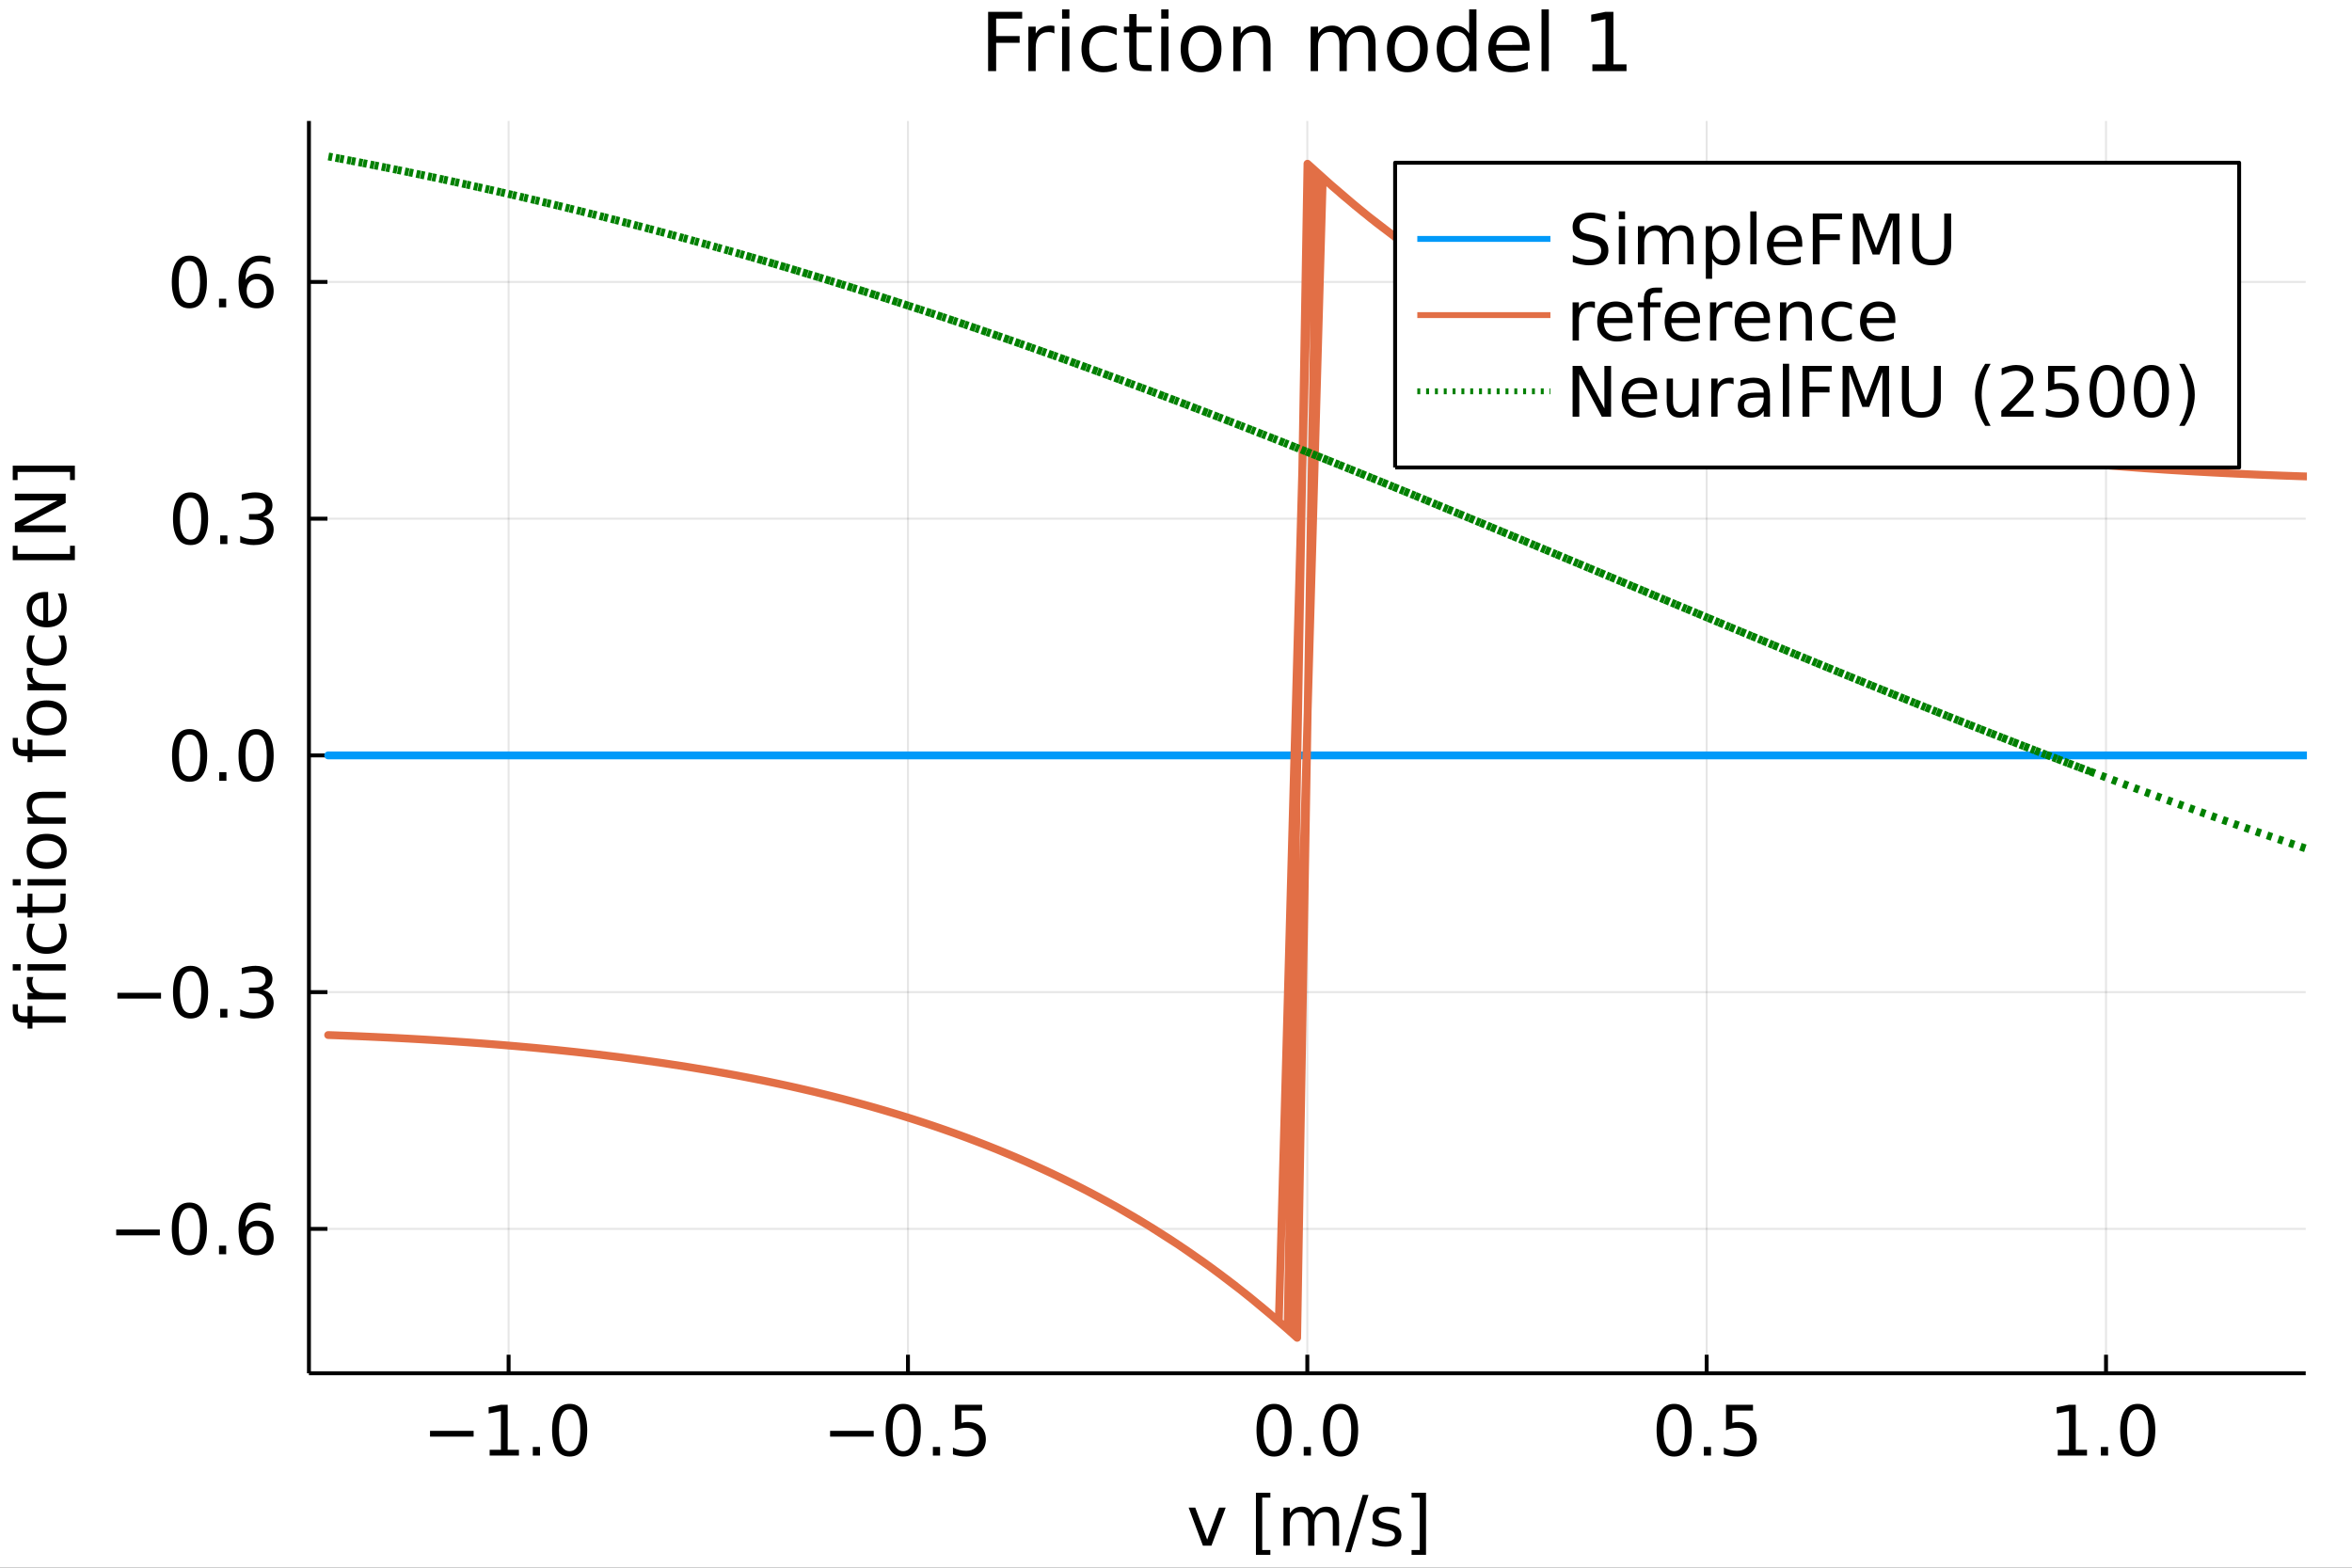 <svg xmlns="http://www.w3.org/2000/svg" xmlns:xlink="http://www.w3.org/1999/xlink" width="600" height="400" viewBox="0 0 2400 1600"><rect x="0" y="0" width="2400" height="1600" fill="#333333" stroke="none"/><defs><clipPath id="clip290"><rect width="2400" height="1600" x="0" y="0"/></clipPath></defs><path fill="#fff" fill-opacity="1" fill-rule="evenodd" d="M0 1600 L2400 1600 L2400 0 L0 0 Z" clip-path="url(#clip290)"/><defs><clipPath id="clip291"><rect width="1681" height="1600" x="480" y="0"/></clipPath></defs><path fill="#fff" fill-opacity="1" fill-rule="evenodd" d="M315.239 1401.58 L2352.76 1401.58 L2352.76 123.472 L315.239 123.472 Z" clip-path="url(#clip290)"/><defs><clipPath id="clip292"><rect width="2039" height="1279" x="315" y="123"/></clipPath></defs><polyline style="stroke:#000;stroke-linecap:butt;stroke-linejoin:round;stroke-width:2;stroke-opacity:.1;fill:none" points="518.991 1401.58 518.991 123.472" clip-path="url(#clip292)"/><polyline style="stroke:#000;stroke-linecap:butt;stroke-linejoin:round;stroke-width:2;stroke-opacity:.1;fill:none" points="926.494 1401.58 926.494 123.472" clip-path="url(#clip292)"/><polyline style="stroke:#000;stroke-linecap:butt;stroke-linejoin:round;stroke-width:2;stroke-opacity:.1;fill:none" points="1334 1401.58 1334 123.472" clip-path="url(#clip292)"/><polyline style="stroke:#000;stroke-linecap:butt;stroke-linejoin:round;stroke-width:2;stroke-opacity:.1;fill:none" points="1741.5 1401.58 1741.5 123.472" clip-path="url(#clip292)"/><polyline style="stroke:#000;stroke-linecap:butt;stroke-linejoin:round;stroke-width:2;stroke-opacity:.1;fill:none" points="2149 1401.58 2149 123.472" clip-path="url(#clip292)"/><polyline style="stroke:#000;stroke-linecap:butt;stroke-linejoin:round;stroke-width:4;stroke-opacity:1;fill:none" points="315.239 1401.58 2352.76 1401.58" clip-path="url(#clip290)"/><polyline style="stroke:#000;stroke-linecap:butt;stroke-linejoin:round;stroke-width:4;stroke-opacity:1;fill:none" points="518.991 1401.58 518.991 1382.68" clip-path="url(#clip290)"/><polyline style="stroke:#000;stroke-linecap:butt;stroke-linejoin:round;stroke-width:4;stroke-opacity:1;fill:none" points="926.494 1401.58 926.494 1382.68" clip-path="url(#clip290)"/><polyline style="stroke:#000;stroke-linecap:butt;stroke-linejoin:round;stroke-width:4;stroke-opacity:1;fill:none" points="1334 1401.58 1334 1382.68" clip-path="url(#clip290)"/><polyline style="stroke:#000;stroke-linecap:butt;stroke-linejoin:round;stroke-width:4;stroke-opacity:1;fill:none" points="1741.5 1401.58 1741.5 1382.68" clip-path="url(#clip290)"/><polyline style="stroke:#000;stroke-linecap:butt;stroke-linejoin:round;stroke-width:4;stroke-opacity:1;fill:none" points="2149 1401.58 2149 1382.68" clip-path="url(#clip290)"/><path fill="#000" fill-opacity="1" fill-rule="evenodd" d="M438.783 1460.34 L483.296 1460.34 L483.296 1466.24 L438.783 1466.24 L438.783 1460.34 Z" clip-path="url(#clip290)"/><path fill="#000" fill-opacity="1" fill-rule="evenodd" d="M499.651 1479.68 L511.109 1479.68 L511.109 1440.13 L498.644 1442.63 L498.644 1436.24 L511.039 1433.74 L518.053 1433.74 L518.053 1479.68 L529.511 1479.68 L529.511 1485.58 L499.651 1485.58 L499.651 1479.68 Z" clip-path="url(#clip290)"/><path fill="#000" fill-opacity="1" fill-rule="evenodd" d="M543.678 1476.76 L551.004 1476.76 L551.004 1485.58 L543.678 1485.58 L543.678 1476.76 Z" clip-path="url(#clip290)"/><path fill="#000" fill-opacity="1" fill-rule="evenodd" d="M581.282 1438.36 Q575.865 1438.36 573.122 1443.71 Q570.414 1449.02 570.414 1459.71 Q570.414 1470.37 573.122 1475.72 Q575.865 1481.03 581.282 1481.03 Q586.733 1481.03 589.442 1475.72 Q592.185 1470.37 592.185 1459.71 Q592.185 1449.02 589.442 1443.71 Q586.733 1438.36 581.282 1438.36 M581.282 1432.8 Q589.997 1432.8 594.581 1439.71 Q599.199 1446.59 599.199 1459.71 Q599.199 1472.8 594.581 1479.71 Q589.997 1486.59 581.282 1486.59 Q572.567 1486.59 567.949 1479.71 Q563.365 1472.8 563.365 1459.71 Q563.365 1446.59 567.949 1439.71 Q572.567 1432.8 581.282 1432.8 Z" clip-path="url(#clip290)"/><path fill="#000" fill-opacity="1" fill-rule="evenodd" d="M847.033 1460.34 L891.546 1460.34 L891.546 1466.24 L847.033 1466.24 L847.033 1460.34 Z" clip-path="url(#clip290)"/><path fill="#000" fill-opacity="1" fill-rule="evenodd" d="M921.685 1438.36 Q916.268 1438.36 913.525 1443.71 Q910.817 1449.02 910.817 1459.71 Q910.817 1470.37 913.525 1475.72 Q916.268 1481.03 921.685 1481.03 Q927.136 1481.03 929.845 1475.72 Q932.588 1470.37 932.588 1459.71 Q932.588 1449.02 929.845 1443.71 Q927.136 1438.36 921.685 1438.36 M921.685 1432.8 Q930.4 1432.8 934.984 1439.71 Q939.602 1446.59 939.602 1459.71 Q939.602 1472.8 934.984 1479.71 Q930.4 1486.59 921.685 1486.59 Q912.97 1486.59 908.352 1479.71 Q903.769 1472.8 903.769 1459.71 Q903.769 1446.59 908.352 1439.71 Q912.97 1432.8 921.685 1432.8 Z" clip-path="url(#clip290)"/><path fill="#000" fill-opacity="1" fill-rule="evenodd" d="M951.928 1476.76 L959.254 1476.76 L959.254 1485.58 L951.928 1485.58 L951.928 1476.76 Z" clip-path="url(#clip290)"/><path fill="#000" fill-opacity="1" fill-rule="evenodd" d="M974.601 1433.74 L1002.14 1433.74 L1002.14 1439.64 L981.025 1439.64 L981.025 1452.35 Q982.553 1451.83 984.081 1451.59 Q985.608 1451.31 987.136 1451.31 Q995.817 1451.31 1000.89 1456.07 Q1005.96 1460.82 1005.96 1468.95 Q1005.96 1477.32 1000.75 1481.97 Q995.539 1486.59 986.06 1486.59 Q982.796 1486.59 979.393 1486.03 Q976.025 1485.48 972.414 1484.36 L972.414 1477.32 Q975.539 1479.02 978.872 1479.85 Q982.206 1480.68 985.921 1480.68 Q991.928 1480.68 995.435 1477.52 Q998.942 1474.36 998.942 1468.95 Q998.942 1463.53 995.435 1460.37 Q991.928 1457.21 985.921 1457.21 Q983.108 1457.21 980.296 1457.84 Q977.518 1458.46 974.601 1459.78 L974.601 1433.74 Z" clip-path="url(#clip290)"/><path fill="#000" fill-opacity="1" fill-rule="evenodd" d="M1300.07 1438.36 Q1294.66 1438.36 1291.91 1443.71 Q1289.21 1449.02 1289.21 1459.71 Q1289.21 1470.37 1291.91 1475.72 Q1294.66 1481.03 1300.07 1481.03 Q1305.53 1481.03 1308.23 1475.72 Q1310.98 1470.37 1310.98 1459.71 Q1310.98 1449.02 1308.23 1443.71 Q1305.53 1438.36 1300.07 1438.36 M1300.07 1432.8 Q1308.79 1432.8 1313.37 1439.71 Q1317.99 1446.59 1317.99 1459.71 Q1317.99 1472.8 1313.37 1479.71 Q1308.79 1486.59 1300.07 1486.59 Q1291.36 1486.59 1286.74 1479.71 Q1282.16 1472.8 1282.16 1459.71 Q1282.16 1446.59 1286.74 1439.71 Q1291.36 1432.8 1300.07 1432.8 Z" clip-path="url(#clip290)"/><path fill="#000" fill-opacity="1" fill-rule="evenodd" d="M1330.32 1476.76 L1337.64 1476.76 L1337.64 1485.58 L1330.32 1485.58 L1330.32 1476.76 Z" clip-path="url(#clip290)"/><path fill="#000" fill-opacity="1" fill-rule="evenodd" d="M1367.92 1438.36 Q1362.5 1438.36 1359.76 1443.71 Q1357.05 1449.02 1357.05 1459.71 Q1357.05 1470.37 1359.76 1475.72 Q1362.5 1481.03 1367.92 1481.03 Q1373.37 1481.03 1376.08 1475.72 Q1378.82 1470.37 1378.82 1459.71 Q1378.82 1449.02 1376.08 1443.71 Q1373.37 1438.36 1367.92 1438.36 M1367.92 1432.8 Q1376.64 1432.8 1381.22 1439.71 Q1385.84 1446.59 1385.84 1459.71 Q1385.84 1472.8 1381.22 1479.71 Q1376.64 1486.59 1367.92 1486.59 Q1359.21 1486.59 1354.59 1479.71 Q1350 1472.8 1350 1459.71 Q1350 1446.59 1354.59 1439.71 Q1359.21 1432.8 1367.92 1432.8 Z" clip-path="url(#clip290)"/><path fill="#000" fill-opacity="1" fill-rule="evenodd" d="M1708.32 1438.36 Q1702.91 1438.36 1700.16 1443.71 Q1697.46 1449.02 1697.46 1459.71 Q1697.46 1470.37 1700.16 1475.72 Q1702.91 1481.03 1708.32 1481.03 Q1713.78 1481.03 1716.48 1475.72 Q1719.23 1470.37 1719.23 1459.71 Q1719.23 1449.02 1716.48 1443.71 Q1713.78 1438.36 1708.32 1438.36 M1708.32 1432.8 Q1717.04 1432.8 1721.62 1439.71 Q1726.24 1446.59 1726.24 1459.71 Q1726.24 1472.8 1721.62 1479.71 Q1717.04 1486.59 1708.32 1486.59 Q1699.61 1486.59 1694.99 1479.71 Q1690.41 1472.8 1690.41 1459.71 Q1690.41 1446.59 1694.99 1439.71 Q1699.61 1432.8 1708.32 1432.8 Z" clip-path="url(#clip290)"/><path fill="#000" fill-opacity="1" fill-rule="evenodd" d="M1738.57 1476.76 L1745.89 1476.76 L1745.89 1485.58 L1738.57 1485.58 L1738.57 1476.76 Z" clip-path="url(#clip290)"/><path fill="#000" fill-opacity="1" fill-rule="evenodd" d="M1761.24 1433.74 L1788.77 1433.74 L1788.77 1439.64 L1767.66 1439.64 L1767.66 1452.35 Q1769.19 1451.83 1770.72 1451.59 Q1772.25 1451.31 1773.77 1451.31 Q1782.46 1451.31 1787.52 1456.07 Q1792.59 1460.82 1792.59 1468.95 Q1792.59 1477.32 1787.39 1481.97 Q1782.18 1486.59 1772.7 1486.59 Q1769.43 1486.59 1766.03 1486.03 Q1762.66 1485.48 1759.05 1484.36 L1759.05 1477.32 Q1762.18 1479.02 1765.51 1479.85 Q1768.84 1480.68 1772.56 1480.68 Q1778.57 1480.68 1782.07 1477.52 Q1785.58 1474.36 1785.58 1468.95 Q1785.58 1463.53 1782.07 1460.37 Q1778.57 1457.21 1772.56 1457.21 Q1769.75 1457.21 1766.93 1457.84 Q1764.16 1458.46 1761.24 1459.78 L1761.24 1433.74 Z" clip-path="url(#clip290)"/><path fill="#000" fill-opacity="1" fill-rule="evenodd" d="M2099.73 1479.68 L2111.19 1479.68 L2111.19 1440.13 L2098.73 1442.63 L2098.73 1436.24 L2111.12 1433.74 L2118.14 1433.74 L2118.14 1479.68 L2129.59 1479.68 L2129.59 1485.58 L2099.73 1485.58 L2099.73 1479.68 Z" clip-path="url(#clip290)"/><path fill="#000" fill-opacity="1" fill-rule="evenodd" d="M2143.76 1476.76 L2151.09 1476.76 L2151.09 1485.58 L2143.76 1485.58 L2143.76 1476.76 Z" clip-path="url(#clip290)"/><path fill="#000" fill-opacity="1" fill-rule="evenodd" d="M2181.37 1438.36 Q2175.95 1438.36 2173.21 1443.71 Q2170.5 1449.02 2170.5 1459.71 Q2170.5 1470.37 2173.21 1475.72 Q2175.95 1481.03 2181.37 1481.03 Q2186.82 1481.03 2189.52 1475.72 Q2192.27 1470.37 2192.27 1459.71 Q2192.27 1449.02 2189.52 1443.71 Q2186.82 1438.36 2181.37 1438.36 M2181.37 1432.8 Q2190.08 1432.8 2194.66 1439.71 Q2199.28 1446.59 2199.28 1459.71 Q2199.28 1472.8 2194.66 1479.71 Q2190.08 1486.59 2181.37 1486.59 Q2172.65 1486.59 2168.03 1479.71 Q2163.45 1472.8 2163.45 1459.71 Q2163.45 1446.59 2168.03 1439.71 Q2172.65 1432.8 2181.37 1432.8 Z" clip-path="url(#clip290)"/><path fill="#000" fill-opacity="1" fill-rule="evenodd" d="M1212.89 1538.66 L1219.66 1538.66 L1231.81 1571.3 L1243.96 1538.66 L1250.73 1538.66 L1236.15 1577.55 L1227.47 1577.55 L1212.89 1538.66 Z" clip-path="url(#clip290)"/><path fill="#000" fill-opacity="1" fill-rule="evenodd" d="M1281.57 1523.52 L1296.29 1523.52 L1296.29 1528.49 L1287.96 1528.49 L1287.96 1581.96 L1296.29 1581.96 L1296.29 1586.92 L1281.57 1586.92 L1281.57 1523.52 Z" clip-path="url(#clip290)"/><path fill="#000" fill-opacity="1" fill-rule="evenodd" d="M1340.18 1546.12 Q1342.57 1541.82 1345.91 1539.77 Q1349.24 1537.72 1353.75 1537.72 Q1359.83 1537.72 1363.13 1541.99 Q1366.43 1546.23 1366.43 1554.08 L1366.43 1577.55 L1360 1577.55 L1360 1554.28 Q1360 1548.69 1358.03 1545.99 Q1356.05 1543.28 1351.98 1543.28 Q1347.02 1543.28 1344.14 1546.58 Q1341.25 1549.87 1341.25 1555.57 L1341.25 1577.55 L1334.83 1577.55 L1334.83 1554.28 Q1334.83 1548.66 1332.85 1545.99 Q1330.87 1543.28 1326.74 1543.28 Q1321.84 1543.28 1318.96 1546.61 Q1316.08 1549.91 1316.08 1555.57 L1316.08 1577.55 L1309.66 1577.55 L1309.66 1538.66 L1316.08 1538.66 L1316.08 1544.7 Q1318.27 1541.12 1321.32 1539.42 Q1324.38 1537.72 1328.58 1537.72 Q1332.82 1537.72 1335.77 1539.87 Q1338.75 1542.03 1340.18 1546.12 Z" clip-path="url(#clip290)"/><path fill="#000" fill-opacity="1" fill-rule="evenodd" d="M1390.52 1525.71 L1396.43 1525.71 L1378.37 1584.15 L1372.47 1584.15 L1390.52 1525.71 Z" clip-path="url(#clip290)"/><path fill="#000" fill-opacity="1" fill-rule="evenodd" d="M1427.92 1539.8 L1427.92 1545.85 Q1425.21 1544.46 1422.3 1543.76 Q1419.38 1543.07 1416.25 1543.07 Q1411.5 1543.07 1409.1 1544.53 Q1406.74 1545.99 1406.74 1548.9 Q1406.74 1551.12 1408.44 1552.41 Q1410.14 1553.66 1415.28 1554.8 L1417.47 1555.29 Q1424.27 1556.75 1427.12 1559.42 Q1430 1562.06 1430 1566.82 Q1430 1572.24 1425.7 1575.4 Q1421.43 1578.55 1413.93 1578.55 Q1410.8 1578.55 1407.4 1577.93 Q1404.03 1577.34 1400.28 1576.12 L1400.28 1569.53 Q1403.82 1571.37 1407.26 1572.3 Q1410.7 1573.21 1414.07 1573.21 Q1418.58 1573.21 1421.01 1571.68 Q1423.44 1570.12 1423.44 1567.3 Q1423.44 1564.7 1421.67 1563.31 Q1419.93 1561.92 1414 1560.64 L1411.77 1560.12 Q1405.84 1558.87 1403.2 1556.3 Q1400.56 1553.69 1400.56 1549.18 Q1400.56 1543.69 1404.45 1540.71 Q1408.34 1537.72 1415.49 1537.72 Q1419.03 1537.72 1422.16 1538.24 Q1425.28 1538.76 1427.92 1539.8 Z" clip-path="url(#clip290)"/><path fill="#000" fill-opacity="1" fill-rule="evenodd" d="M1455.11 1523.52 L1455.11 1586.92 L1440.39 1586.92 L1440.39 1581.96 L1448.68 1581.96 L1448.68 1528.49 L1440.39 1528.49 L1440.39 1523.52 L1455.11 1523.52 Z" clip-path="url(#clip290)"/><polyline style="stroke:#000;stroke-linecap:butt;stroke-linejoin:round;stroke-width:2;stroke-opacity:.1;fill:none" points="315.239 1254.2 2352.76 1254.2" clip-path="url(#clip292)"/><polyline style="stroke:#000;stroke-linecap:butt;stroke-linejoin:round;stroke-width:2;stroke-opacity:.1;fill:none" points="315.239 1012.59 2352.76 1012.59" clip-path="url(#clip292)"/><polyline style="stroke:#000;stroke-linecap:butt;stroke-linejoin:round;stroke-width:2;stroke-opacity:.1;fill:none" points="315.239 770.975 2352.76 770.975" clip-path="url(#clip292)"/><polyline style="stroke:#000;stroke-linecap:butt;stroke-linejoin:round;stroke-width:2;stroke-opacity:.1;fill:none" points="315.239 529.362 2352.76 529.362" clip-path="url(#clip292)"/><polyline style="stroke:#000;stroke-linecap:butt;stroke-linejoin:round;stroke-width:2;stroke-opacity:.1;fill:none" points="315.239 287.748 2352.76 287.748" clip-path="url(#clip292)"/><polyline style="stroke:#000;stroke-linecap:butt;stroke-linejoin:round;stroke-width:4;stroke-opacity:1;fill:none" points="315.239 1401.58 315.239 123.472" clip-path="url(#clip290)"/><polyline style="stroke:#000;stroke-linecap:butt;stroke-linejoin:round;stroke-width:4;stroke-opacity:1;fill:none" points="315.239 1254.2 334.137 1254.2" clip-path="url(#clip290)"/><polyline style="stroke:#000;stroke-linecap:butt;stroke-linejoin:round;stroke-width:4;stroke-opacity:1;fill:none" points="315.239 1012.59 334.137 1012.59" clip-path="url(#clip290)"/><polyline style="stroke:#000;stroke-linecap:butt;stroke-linejoin:round;stroke-width:4;stroke-opacity:1;fill:none" points="315.239 770.975 334.137 770.975" clip-path="url(#clip290)"/><polyline style="stroke:#000;stroke-linecap:butt;stroke-linejoin:round;stroke-width:4;stroke-opacity:1;fill:none" points="315.239 529.362 334.137 529.362" clip-path="url(#clip290)"/><polyline style="stroke:#000;stroke-linecap:butt;stroke-linejoin:round;stroke-width:4;stroke-opacity:1;fill:none" points="315.239 287.748 334.137 287.748" clip-path="url(#clip290)"/><path fill="#000" fill-opacity="1" fill-rule="evenodd" d="M118.58 1254.88 L163.094 1254.88 L163.094 1260.78 L118.58 1260.78 L118.58 1254.88 Z" clip-path="url(#clip290)"/><path fill="#000" fill-opacity="1" fill-rule="evenodd" d="M193.233 1232.9 Q187.816 1232.9 185.073 1238.25 Q182.365 1243.56 182.365 1254.25 Q182.365 1264.91 185.073 1270.26 Q187.816 1275.57 193.233 1275.57 Q198.684 1275.57 201.392 1270.26 Q204.135 1264.91 204.135 1254.25 Q204.135 1243.56 201.392 1238.25 Q198.684 1232.9 193.233 1232.9 M193.233 1227.34 Q201.948 1227.34 206.531 1234.25 Q211.149 1241.13 211.149 1254.25 Q211.149 1267.34 206.531 1274.25 Q201.948 1281.13 193.233 1281.13 Q184.517 1281.13 179.899 1274.25 Q175.316 1267.34 175.316 1254.25 Q175.316 1241.13 179.899 1234.25 Q184.517 1227.34 193.233 1227.34 Z" clip-path="url(#clip290)"/><path fill="#000" fill-opacity="1" fill-rule="evenodd" d="M223.475 1271.3 L230.802 1271.3 L230.802 1280.12 L223.475 1280.12 L223.475 1271.3 Z" clip-path="url(#clip290)"/><path fill="#000" fill-opacity="1" fill-rule="evenodd" d="M261.947 1251.41 Q257.225 1251.41 254.447 1254.64 Q251.704 1257.86 251.704 1263.49 Q251.704 1269.08 254.447 1272.34 Q257.225 1275.57 261.947 1275.57 Q266.67 1275.57 269.413 1272.34 Q272.19 1269.08 272.19 1263.49 Q272.19 1257.86 269.413 1254.64 Q266.67 1251.41 261.947 1251.41 M275.871 1229.43 L275.871 1235.82 Q273.232 1234.57 270.524 1233.91 Q267.85 1233.25 265.211 1233.25 Q258.267 1233.25 254.586 1237.93 Q250.941 1242.62 250.42 1252.1 Q252.468 1249.08 255.559 1247.48 Q258.649 1245.85 262.364 1245.85 Q270.177 1245.85 274.69 1250.61 Q279.239 1255.33 279.239 1263.49 Q279.239 1271.48 274.517 1276.3 Q269.795 1281.13 261.947 1281.13 Q252.954 1281.13 248.198 1274.25 Q243.441 1267.34 243.441 1254.25 Q243.441 1241.96 249.274 1234.67 Q255.107 1227.34 264.934 1227.34 Q267.572 1227.34 270.246 1227.87 Q272.954 1228.39 275.871 1229.43 Z" clip-path="url(#clip290)"/><path fill="#000" fill-opacity="1" fill-rule="evenodd" d="M119.795 1013.27 L164.309 1013.27 L164.309 1019.17 L119.795 1019.17 L119.795 1013.27 Z" clip-path="url(#clip290)"/><path fill="#000" fill-opacity="1" fill-rule="evenodd" d="M194.448 991.286 Q189.031 991.286 186.288 996.634 Q183.58 1001.95 183.58 1012.64 Q183.58 1023.3 186.288 1028.65 Q189.031 1033.96 194.448 1033.96 Q199.899 1033.96 202.607 1028.65 Q205.351 1023.3 205.351 1012.64 Q205.351 1001.95 202.607 996.634 Q199.899 991.286 194.448 991.286 M194.448 985.731 Q203.163 985.731 207.746 992.641 Q212.364 999.516 212.364 1012.64 Q212.364 1025.73 207.746 1032.64 Q203.163 1039.52 194.448 1039.52 Q185.733 1039.52 181.115 1032.64 Q176.531 1025.73 176.531 1012.64 Q176.531 999.516 181.115 992.641 Q185.733 985.731 194.448 985.731 Z" clip-path="url(#clip290)"/><path fill="#000" fill-opacity="1" fill-rule="evenodd" d="M224.691 1029.69 L232.017 1029.69 L232.017 1038.51 L224.691 1038.51 L224.691 1029.69 Z" clip-path="url(#clip290)"/><path fill="#000" fill-opacity="1" fill-rule="evenodd" d="M268.545 1010.56 Q273.579 1011.63 276.392 1015.04 Q279.239 1018.44 279.239 1023.44 Q279.239 1031.11 273.961 1035.31 Q268.684 1039.52 258.961 1039.52 Q255.697 1039.52 252.225 1038.86 Q248.788 1038.23 245.107 1036.95 L245.107 1030.18 Q248.024 1031.88 251.496 1032.74 Q254.968 1033.61 258.753 1033.61 Q265.35 1033.61 268.788 1031.01 Q272.26 1028.4 272.26 1023.44 Q272.26 1018.86 269.031 1016.29 Q265.836 1013.68 260.107 1013.68 L254.066 1013.68 L254.066 1007.92 L260.385 1007.92 Q265.559 1007.92 268.302 1005.87 Q271.045 1003.79 271.045 999.898 Q271.045 995.905 268.197 993.786 Q265.385 991.634 260.107 991.634 Q257.225 991.634 253.927 992.259 Q250.628 992.884 246.67 994.203 L246.67 987.953 Q250.663 986.842 254.135 986.287 Q257.642 985.731 260.732 985.731 Q268.718 985.731 273.371 989.377 Q278.024 992.988 278.024 999.168 Q278.024 1003.47 275.558 1006.46 Q273.093 1009.41 268.545 1010.56 Z" clip-path="url(#clip290)"/><path fill="#000" fill-opacity="1" fill-rule="evenodd" d="M193.476 749.673 Q188.059 749.673 185.316 755.02 Q182.608 760.333 182.608 771.027 Q182.608 781.687 185.316 787.034 Q188.059 792.346 193.476 792.346 Q198.927 792.346 201.635 787.034 Q204.378 781.687 204.378 771.027 Q204.378 760.333 201.635 755.02 Q198.927 749.673 193.476 749.673 M193.476 744.118 Q202.191 744.118 206.774 751.027 Q211.392 757.902 211.392 771.027 Q211.392 784.117 206.774 791.027 Q202.191 797.902 193.476 797.902 Q184.76 797.902 180.142 791.027 Q175.559 784.117 175.559 771.027 Q175.559 757.902 180.142 751.027 Q184.76 744.118 193.476 744.118 Z" clip-path="url(#clip290)"/><path fill="#000" fill-opacity="1" fill-rule="evenodd" d="M223.718 788.076 L231.045 788.076 L231.045 796.895 L223.718 796.895 L223.718 788.076 Z" clip-path="url(#clip290)"/><path fill="#000" fill-opacity="1" fill-rule="evenodd" d="M261.322 749.673 Q255.906 749.673 253.163 755.02 Q250.454 760.333 250.454 771.027 Q250.454 781.687 253.163 787.034 Q255.906 792.346 261.322 792.346 Q266.774 792.346 269.482 787.034 Q272.225 781.687 272.225 771.027 Q272.225 760.333 269.482 755.02 Q266.774 749.673 261.322 749.673 M261.322 744.118 Q270.038 744.118 274.621 751.027 Q279.239 757.902 279.239 771.027 Q279.239 784.117 274.621 791.027 Q270.038 797.902 261.322 797.902 Q252.607 797.902 247.989 791.027 Q243.406 784.117 243.406 771.027 Q243.406 757.902 247.989 751.027 Q252.607 744.118 261.322 744.118 Z" clip-path="url(#clip290)"/><path fill="#000" fill-opacity="1" fill-rule="evenodd" d="M194.448 508.06 Q189.031 508.06 186.288 513.407 Q183.58 518.719 183.58 529.414 Q183.58 540.073 186.288 545.421 Q189.031 550.733 194.448 550.733 Q199.899 550.733 202.607 545.421 Q205.351 540.073 205.351 529.414 Q205.351 518.719 202.607 513.407 Q199.899 508.06 194.448 508.06 M194.448 502.504 Q203.163 502.504 207.746 509.414 Q212.364 516.289 212.364 529.414 Q212.364 542.504 207.746 549.414 Q203.163 556.289 194.448 556.289 Q185.733 556.289 181.115 549.414 Q176.531 542.504 176.531 529.414 Q176.531 516.289 181.115 509.414 Q185.733 502.504 194.448 502.504 Z" clip-path="url(#clip290)"/><path fill="#000" fill-opacity="1" fill-rule="evenodd" d="M224.691 546.462 L232.017 546.462 L232.017 555.282 L224.691 555.282 L224.691 546.462 Z" clip-path="url(#clip290)"/><path fill="#000" fill-opacity="1" fill-rule="evenodd" d="M268.545 527.33 Q273.579 528.407 276.392 531.81 Q279.239 535.212 279.239 540.212 Q279.239 547.886 273.961 552.087 Q268.684 556.289 258.961 556.289 Q255.697 556.289 252.225 555.629 Q248.788 555.004 245.107 553.719 L245.107 546.948 Q248.024 548.65 251.496 549.518 Q254.968 550.386 258.753 550.386 Q265.35 550.386 268.788 547.782 Q272.26 545.178 272.26 540.212 Q272.26 535.629 269.031 533.06 Q265.836 530.455 260.107 530.455 L254.066 530.455 L254.066 524.692 L260.385 524.692 Q265.559 524.692 268.302 522.643 Q271.045 520.56 271.045 516.671 Q271.045 512.678 268.197 510.56 Q265.385 508.407 260.107 508.407 Q257.225 508.407 253.927 509.032 Q250.628 509.657 246.67 510.976 L246.67 504.726 Q250.663 503.615 254.135 503.06 Q257.642 502.504 260.732 502.504 Q268.718 502.504 273.371 506.15 Q278.024 509.761 278.024 515.942 Q278.024 520.247 275.558 523.233 Q273.093 526.185 268.545 527.33 Z" clip-path="url(#clip290)"/><path fill="#000" fill-opacity="1" fill-rule="evenodd" d="M193.233 266.446 Q187.816 266.446 185.073 271.794 Q182.365 277.106 182.365 287.8 Q182.365 298.46 185.073 303.807 Q187.816 309.12 193.233 309.12 Q198.684 309.12 201.392 303.807 Q204.135 298.46 204.135 287.8 Q204.135 277.106 201.392 271.794 Q198.684 266.446 193.233 266.446 M193.233 260.891 Q201.948 260.891 206.531 267.801 Q211.149 274.675 211.149 287.8 Q211.149 300.891 206.531 307.8 Q201.948 314.675 193.233 314.675 Q184.517 314.675 179.899 307.8 Q175.316 300.891 175.316 287.8 Q175.316 274.675 179.899 267.801 Q184.517 260.891 193.233 260.891 Z" clip-path="url(#clip290)"/><path fill="#000" fill-opacity="1" fill-rule="evenodd" d="M223.475 304.849 L230.802 304.849 L230.802 313.668 L223.475 313.668 L223.475 304.849 Z" clip-path="url(#clip290)"/><path fill="#000" fill-opacity="1" fill-rule="evenodd" d="M261.947 284.953 Q257.225 284.953 254.447 288.182 Q251.704 291.411 251.704 297.036 Q251.704 302.627 254.447 305.891 Q257.225 309.12 261.947 309.12 Q266.67 309.12 269.413 305.891 Q272.19 302.627 272.19 297.036 Q272.19 291.411 269.413 288.182 Q266.67 284.953 261.947 284.953 M275.871 262.974 L275.871 269.363 Q273.232 268.113 270.524 267.453 Q267.85 266.794 265.211 266.794 Q258.267 266.794 254.586 271.481 Q250.941 276.169 250.42 285.648 Q252.468 282.627 255.559 281.03 Q258.649 279.398 262.364 279.398 Q270.177 279.398 274.69 284.155 Q279.239 288.877 279.239 297.036 Q279.239 305.023 274.517 309.849 Q269.795 314.675 261.947 314.675 Q252.954 314.675 248.198 307.8 Q243.441 300.891 243.441 287.8 Q243.441 275.509 249.274 268.217 Q255.107 260.891 264.934 260.891 Q267.572 260.891 270.246 261.412 Q272.954 261.932 275.871 262.974 Z" clip-path="url(#clip290)"/><path fill="#000" fill-opacity="1" fill-rule="evenodd" d="M13.001 1025.04 L18.313 1025.04 L18.313 1031.15 Q18.313 1034.59 19.702 1035.94 Q21.091 1037.26 24.702 1037.26 L28.14 1037.26 L28.14 1026.74 L33.105 1026.74 L33.105 1037.26 L67.028 1037.26 L67.028 1043.69 L33.105 1043.69 L33.105 1049.8 L28.14 1049.8 L28.14 1043.69 L25.431 1043.69 Q18.938 1043.69 15.987 1040.67 Q13.001 1037.65 13.001 1031.08 L13.001 1025.04 Z" clip-path="url(#clip290)"/><path fill="#000" fill-opacity="1" fill-rule="evenodd" d="M34.112 997.16 Q33.487 998.237 33.209 999.521 Q32.896 1000.77 32.896 1002.3 Q32.896 1007.72 36.438 1010.63 Q39.945 1013.51 46.542 1013.51 L67.028 1013.51 L67.028 1019.94 L28.14 1019.94 L28.14 1013.51 L34.181 1013.51 Q30.64 1011.5 28.938 1008.27 Q27.202 1005.04 27.202 1000.42 Q27.202 999.764 27.306 998.966 Q27.376 998.167 27.549 997.195 L34.112 997.16 Z" clip-path="url(#clip290)"/><path fill="#000" fill-opacity="1" fill-rule="evenodd" d="M28.14 990.459 L28.14 984.07 L67.028 984.07 L67.028 990.459 L28.14 990.459 M13.001 990.459 L13.001 984.07 L21.091 984.07 L21.091 990.459 L13.001 990.459 Z" clip-path="url(#clip290)"/><path fill="#000" fill-opacity="1" fill-rule="evenodd" d="M29.633 942.716 L35.605 942.716 Q34.112 945.424 33.383 948.167 Q32.619 950.876 32.619 953.653 Q32.619 959.869 36.577 963.306 Q40.501 966.744 47.618 966.744 Q54.737 966.744 58.695 963.306 Q62.618 959.869 62.618 953.653 Q62.618 950.876 61.889 948.167 Q61.125 945.424 59.632 942.716 L65.535 942.716 Q66.785 945.39 67.41 948.272 Q68.035 951.119 68.035 954.348 Q68.035 963.133 62.514 968.306 Q56.993 973.48 47.618 973.48 Q38.105 973.48 32.653 968.271 Q27.202 963.028 27.202 953.931 Q27.202 950.98 27.827 948.167 Q28.417 945.355 29.633 942.716 Z" clip-path="url(#clip290)"/><path fill="#000" fill-opacity="1" fill-rule="evenodd" d="M17.098 925.286 L28.14 925.286 L28.14 912.126 L33.105 912.126 L33.105 925.286 L54.216 925.286 Q58.973 925.286 60.327 924.001 Q61.681 922.681 61.681 918.688 L61.681 912.126 L67.028 912.126 L67.028 918.688 Q67.028 926.084 64.285 928.897 Q61.507 931.709 54.216 931.709 L33.105 931.709 L33.105 936.397 L28.14 936.397 L28.14 931.709 L17.098 931.709 L17.098 925.286 Z" clip-path="url(#clip290)"/><path fill="#000" fill-opacity="1" fill-rule="evenodd" d="M28.14 903.723 L28.14 897.334 L67.028 897.334 L67.028 903.723 L28.14 903.723 M13.001 903.723 L13.001 897.334 L21.091 897.334 L21.091 903.723 L13.001 903.723 Z" clip-path="url(#clip290)"/><path fill="#000" fill-opacity="1" fill-rule="evenodd" d="M32.619 868.897 Q32.619 874.036 36.646 877.022 Q40.639 880.008 47.618 880.008 Q54.598 880.008 58.625 877.057 Q62.618 874.071 62.618 868.897 Q62.618 863.793 58.591 860.807 Q54.563 857.821 47.618 857.821 Q40.709 857.821 36.681 860.807 Q32.619 863.793 32.619 868.897 M27.202 868.897 Q27.202 860.564 32.619 855.807 Q38.035 851.05 47.618 851.05 Q57.167 851.05 62.618 855.807 Q68.035 860.564 68.035 868.897 Q68.035 877.265 62.618 882.022 Q57.167 886.744 47.618 886.744 Q38.035 886.744 32.619 882.022 Q27.202 877.265 27.202 868.897 Z" clip-path="url(#clip290)"/><path fill="#000" fill-opacity="1" fill-rule="evenodd" d="M43.556 808.133 L67.028 808.133 L67.028 814.522 L43.764 814.522 Q38.244 814.522 35.501 816.675 Q32.758 818.828 32.758 823.133 Q32.758 828.307 36.056 831.293 Q39.355 834.279 45.049 834.279 L67.028 834.279 L67.028 840.703 L28.14 840.703 L28.14 834.279 L34.181 834.279 Q30.674 831.987 28.938 828.897 Q27.202 825.772 27.202 821.71 Q27.202 815.008 31.369 811.571 Q35.501 808.133 43.556 808.133 Z" clip-path="url(#clip290)"/><path fill="#000" fill-opacity="1" fill-rule="evenodd" d="M13.001 753.099 L18.313 753.099 L18.313 759.21 Q18.313 762.648 19.702 764.002 Q21.091 765.321 24.702 765.321 L28.14 765.321 L28.14 754.8 L33.105 754.8 L33.105 765.321 L67.028 765.321 L67.028 771.745 L33.105 771.745 L33.105 777.856 L28.14 777.856 L28.14 771.745 L25.431 771.745 Q18.938 771.745 15.987 768.724 Q13.001 765.703 13.001 759.141 L13.001 753.099 Z" clip-path="url(#clip290)"/><path fill="#000" fill-opacity="1" fill-rule="evenodd" d="M32.619 732.682 Q32.619 737.821 36.646 740.807 Q40.639 743.793 47.618 743.793 Q54.598 743.793 58.625 740.842 Q62.618 737.856 62.618 732.682 Q62.618 727.578 58.591 724.592 Q54.563 721.606 47.618 721.606 Q40.709 721.606 36.681 724.592 Q32.619 727.578 32.619 732.682 M27.202 732.682 Q27.202 724.349 32.619 719.592 Q38.035 714.835 47.618 714.835 Q57.167 714.835 62.618 719.592 Q68.035 724.349 68.035 732.682 Q68.035 741.05 62.618 745.807 Q57.167 750.53 47.618 750.53 Q38.035 750.53 32.619 745.807 Q27.202 741.05 27.202 732.682 Z" clip-path="url(#clip290)"/><path fill="#000" fill-opacity="1" fill-rule="evenodd" d="M34.112 681.71 Q33.487 682.787 33.209 684.072 Q32.896 685.322 32.896 686.849 Q32.896 692.266 36.438 695.183 Q39.945 698.065 46.542 698.065 L67.028 698.065 L67.028 704.488 L28.14 704.488 L28.14 698.065 L34.181 698.065 Q30.64 696.051 28.938 692.821 Q27.202 689.592 27.202 684.974 Q27.202 684.315 27.306 683.516 Q27.376 682.717 27.549 681.745 L34.112 681.71 Z" clip-path="url(#clip290)"/><path fill="#000" fill-opacity="1" fill-rule="evenodd" d="M29.633 648.586 L35.605 648.586 Q34.112 651.294 33.383 654.037 Q32.619 656.745 32.619 659.523 Q32.619 665.738 36.577 669.176 Q40.501 672.613 47.618 672.613 Q54.737 672.613 58.695 669.176 Q62.618 665.738 62.618 659.523 Q62.618 656.745 61.889 654.037 Q61.125 651.294 59.632 648.586 L65.535 648.586 Q66.785 651.259 67.41 654.141 Q68.035 656.988 68.035 660.218 Q68.035 669.002 62.514 674.176 Q56.993 679.349 47.618 679.349 Q38.105 679.349 32.653 674.141 Q27.202 668.898 27.202 659.801 Q27.202 656.849 27.827 654.037 Q28.417 651.224 29.633 648.586 Z" clip-path="url(#clip290)"/><path fill="#000" fill-opacity="1" fill-rule="evenodd" d="M45.987 604.211 L49.112 604.211 L49.112 633.586 Q55.709 633.169 59.181 629.627 Q62.618 626.051 62.618 619.697 Q62.618 616.016 61.716 612.579 Q60.813 609.107 59.007 605.704 L65.049 605.704 Q66.507 609.141 67.271 612.752 Q68.035 616.364 68.035 620.079 Q68.035 629.384 62.618 634.836 Q57.202 640.252 47.966 640.252 Q38.417 640.252 32.827 635.113 Q27.202 629.94 27.202 621.19 Q27.202 613.343 32.271 608.794 Q37.306 604.211 45.987 604.211 M44.112 610.6 Q38.869 610.669 35.744 613.551 Q32.619 616.398 32.619 621.12 Q32.619 626.468 35.639 629.697 Q38.66 632.891 44.146 633.377 L44.112 610.6 Z" clip-path="url(#clip290)"/><path fill="#000" fill-opacity="1" fill-rule="evenodd" d="M13.001 571.711 L13.001 556.989 L17.966 556.989 L17.966 565.322 L71.438 565.322 L71.438 556.989 L76.403 556.989 L76.403 571.711 L13.001 571.711 Z" clip-path="url(#clip290)"/><path fill="#000" fill-opacity="1" fill-rule="evenodd" d="M15.188 543.1 L15.188 533.656 L58.556 510.67 L15.188 510.67 L15.188 503.864 L67.028 503.864 L67.028 513.309 L23.66 536.295 L67.028 536.295 L67.028 543.1 L15.188 543.1 Z" clip-path="url(#clip290)"/><path fill="#000" fill-opacity="1" fill-rule="evenodd" d="M13.001 475.253 L76.403 475.253 L76.403 489.975 L71.438 489.975 L71.438 481.677 L17.966 481.677 L17.966 489.975 L13.001 489.975 L13.001 475.253 Z" clip-path="url(#clip290)"/><path fill="#000" fill-opacity="1" fill-rule="evenodd" d="M1008.28 12.096 L1043.04 12.096 L1043.04 18.983 L1016.47 18.983 L1016.47 36.806 L1040.45 36.806 L1040.45 43.693 L1016.47 43.693 L1016.47 72.576 L1008.28 72.576 L1008.28 12.096 Z" clip-path="url(#clip290)"/><path fill="#000" fill-opacity="1" fill-rule="evenodd" d="M1075.93 34.173 Q1074.68 33.444 1073.18 33.12 Q1071.72 32.756 1069.94 32.756 Q1063.62 32.756 1060.22 36.888 Q1056.85 40.979 1056.85 48.676 L1056.85 72.576 L1049.36 72.576 L1049.36 27.206 L1056.85 27.206 L1056.85 34.254 Q1059.2 30.122 1062.97 28.138 Q1066.74 26.112 1072.13 26.112 Q1072.9 26.112 1073.83 26.234 Q1074.76 26.315 1075.89 26.517 L1075.93 34.173 Z" clip-path="url(#clip290)"/><path fill="#000" fill-opacity="1" fill-rule="evenodd" d="M1083.75 27.206 L1091.21 27.206 L1091.21 72.576 L1083.75 72.576 L1083.75 27.206 M1083.75 9.544 L1091.21 9.544 L1091.21 18.983 L1083.75 18.983 L1083.75 9.544 Z" clip-path="url(#clip290)"/><path fill="#000" fill-opacity="1" fill-rule="evenodd" d="M1139.45 28.948 L1139.45 35.915 Q1136.29 34.173 1133.09 33.323 Q1129.93 32.431 1126.69 32.431 Q1119.44 32.431 1115.43 37.05 Q1111.42 41.627 1111.42 49.931 Q1111.42 58.236 1115.43 62.854 Q1119.44 67.431 1126.69 67.431 Q1129.93 67.431 1133.09 66.581 Q1136.29 65.689 1139.45 63.948 L1139.45 70.834 Q1136.33 72.292 1132.97 73.022 Q1129.65 73.751 1125.88 73.751 Q1115.63 73.751 1109.6 67.31 Q1103.56 60.869 1103.56 49.931 Q1103.56 38.832 1109.64 32.472 Q1115.75 26.112 1126.37 26.112 Q1129.81 26.112 1133.09 26.841 Q1136.37 27.53 1139.45 28.948 Z" clip-path="url(#clip290)"/><path fill="#000" fill-opacity="1" fill-rule="evenodd" d="M1159.79 14.324 L1159.79 27.206 L1175.14 27.206 L1175.14 32.999 L1159.79 32.999 L1159.79 57.628 Q1159.79 63.178 1161.29 64.758 Q1162.83 66.338 1167.49 66.338 L1175.14 66.338 L1175.14 72.576 L1167.49 72.576 Q1158.86 72.576 1155.58 69.376 Q1152.29 66.135 1152.29 57.628 L1152.29 32.999 L1146.83 32.999 L1146.83 27.206 L1152.29 27.206 L1152.29 14.324 L1159.79 14.324 Z" clip-path="url(#clip290)"/><path fill="#000" fill-opacity="1" fill-rule="evenodd" d="M1184.94 27.206 L1192.4 27.206 L1192.4 72.576 L1184.94 72.576 L1184.94 27.206 M1184.94 9.544 L1192.4 9.544 L1192.4 18.983 L1184.94 18.983 L1184.94 9.544 Z" clip-path="url(#clip290)"/><path fill="#000" fill-opacity="1" fill-rule="evenodd" d="M1225.58 32.431 Q1219.58 32.431 1216.1 37.131 Q1212.61 41.789 1212.61 49.931 Q1212.61 58.074 1216.06 62.773 Q1219.54 67.431 1225.58 67.431 Q1231.53 67.431 1235.01 62.732 Q1238.5 58.033 1238.5 49.931 Q1238.5 41.87 1235.01 37.171 Q1231.53 32.431 1225.58 32.431 M1225.58 26.112 Q1235.3 26.112 1240.85 32.431 Q1246.4 38.751 1246.4 49.931 Q1246.4 61.071 1240.85 67.431 Q1235.3 73.751 1225.58 73.751 Q1215.81 73.751 1210.26 67.431 Q1204.75 61.071 1204.75 49.931 Q1204.75 38.751 1210.26 32.431 Q1215.81 26.112 1225.58 26.112 Z" clip-path="url(#clip290)"/><path fill="#000" fill-opacity="1" fill-rule="evenodd" d="M1296.47 45.192 L1296.47 72.576 L1289.01 72.576 L1289.01 45.435 Q1289.01 38.994 1286.5 35.794 Q1283.99 32.594 1278.97 32.594 Q1272.93 32.594 1269.45 36.442 Q1265.96 40.29 1265.96 46.934 L1265.96 72.576 L1258.47 72.576 L1258.47 27.206 L1265.96 27.206 L1265.96 34.254 Q1268.64 30.163 1272.24 28.138 Q1275.89 26.112 1280.63 26.112 Q1288.45 26.112 1292.46 30.973 Q1296.47 35.794 1296.47 45.192 Z" clip-path="url(#clip290)"/><path fill="#000" fill-opacity="1" fill-rule="evenodd" d="M1373.03 35.915 Q1375.82 30.892 1379.71 28.502 Q1383.6 26.112 1388.87 26.112 Q1395.96 26.112 1399.8 31.095 Q1403.65 36.037 1403.65 45.192 L1403.65 72.576 L1396.16 72.576 L1396.16 45.435 Q1396.16 38.913 1393.85 35.753 Q1391.54 32.594 1386.8 32.594 Q1381.01 32.594 1377.65 36.442 Q1374.28 40.29 1374.28 46.934 L1374.28 72.576 L1366.79 72.576 L1366.79 45.435 Q1366.79 38.873 1364.48 35.753 Q1362.17 32.594 1357.35 32.594 Q1351.64 32.594 1348.28 36.482 Q1344.91 40.331 1344.91 46.934 L1344.91 72.576 L1337.42 72.576 L1337.42 27.206 L1344.91 27.206 L1344.91 34.254 Q1347.47 30.082 1351.03 28.097 Q1354.6 26.112 1359.5 26.112 Q1364.44 26.112 1367.88 28.624 Q1371.37 31.135 1373.03 35.915 Z" clip-path="url(#clip290)"/><path fill="#000" fill-opacity="1" fill-rule="evenodd" d="M1436.1 32.431 Q1430.11 32.431 1426.62 37.131 Q1423.14 41.789 1423.14 49.931 Q1423.14 58.074 1426.58 62.773 Q1430.06 67.431 1436.1 67.431 Q1442.06 67.431 1445.54 62.732 Q1449.02 58.033 1449.02 49.931 Q1449.02 41.87 1445.54 37.171 Q1442.06 32.431 1436.1 32.431 M1436.1 26.112 Q1445.82 26.112 1451.37 32.431 Q1456.92 38.751 1456.92 49.931 Q1456.92 61.071 1451.37 67.431 Q1445.82 73.751 1436.1 73.751 Q1426.34 73.751 1420.79 67.431 Q1415.28 61.071 1415.28 49.931 Q1415.28 38.751 1420.79 32.431 Q1426.34 26.112 1436.1 26.112 Z" clip-path="url(#clip290)"/><path fill="#000" fill-opacity="1" fill-rule="evenodd" d="M1499.13 34.092 L1499.13 9.544 L1506.59 9.544 L1506.59 72.576 L1499.13 72.576 L1499.13 65.77 Q1496.78 69.821 1493.18 71.806 Q1489.61 73.751 1484.59 73.751 Q1476.37 73.751 1471.18 67.188 Q1466.04 60.626 1466.04 49.931 Q1466.04 39.237 1471.18 32.675 Q1476.37 26.112 1484.59 26.112 Q1489.61 26.112 1493.18 28.097 Q1496.78 30.041 1499.13 34.092 M1473.73 49.931 Q1473.73 58.155 1477.1 62.854 Q1480.5 67.512 1486.41 67.512 Q1492.33 67.512 1495.73 62.854 Q1499.13 58.155 1499.13 49.931 Q1499.13 41.708 1495.73 37.05 Q1492.33 32.35 1486.41 32.35 Q1480.5 32.35 1477.1 37.05 Q1473.73 41.708 1473.73 49.931 Z" clip-path="url(#clip290)"/><path fill="#000" fill-opacity="1" fill-rule="evenodd" d="M1560.75 48.028 L1560.75 51.673 L1526.48 51.673 Q1526.96 59.37 1531.09 63.421 Q1535.27 67.431 1542.68 67.431 Q1546.97 67.431 1550.98 66.378 Q1555.04 65.325 1559 63.218 L1559 70.267 Q1554.99 71.968 1550.78 72.86 Q1546.57 73.751 1542.23 73.751 Q1531.38 73.751 1525.02 67.431 Q1518.7 61.112 1518.7 50.337 Q1518.7 39.197 1524.69 32.675 Q1530.73 26.112 1540.94 26.112 Q1550.09 26.112 1555.4 32.026 Q1560.75 37.9 1560.75 48.028 M1553.29 45.84 Q1553.21 39.723 1549.85 36.077 Q1546.53 32.431 1541.02 32.431 Q1534.78 32.431 1531.01 35.956 Q1527.29 39.48 1526.72 45.88 L1553.29 45.84 Z" clip-path="url(#clip290)"/><path fill="#000" fill-opacity="1" fill-rule="evenodd" d="M1572.98 9.544 L1580.43 9.544 L1580.43 72.576 L1572.98 72.576 L1572.98 9.544 Z" clip-path="url(#clip290)"/><path fill="#000" fill-opacity="1" fill-rule="evenodd" d="M1624.87 65.689 L1638.24 65.689 L1638.24 19.55 L1623.7 22.466 L1623.7 15.013 L1638.16 12.096 L1646.34 12.096 L1646.34 65.689 L1659.71 65.689 L1659.71 72.576 L1624.87 72.576 L1624.87 65.689 Z" clip-path="url(#clip290)"/><polyline style="stroke:#009af9;stroke-linecap:butt;stroke-linejoin:round;stroke-width:8;stroke-opacity:1;fill:none" points="1334 770.975 1368.79 770.975 1403.83 770.975 1439.07 770.975 1474.44 770.975 1509.91 770.975 1545.43 770.975 1580.91 770.975 1616.33 770.975 1651.63 770.975 1686.77 770.975 1721.7 770.975 1756.36 770.975 1790.71 770.975 1824.7 770.975 1858.3 770.975 1891.44 770.975 1924.1 770.975 1956.23 770.975 1987.8 770.975 2018.75 770.975 2049.06 770.975 2078.7 770.975 2107.63 770.975 2135.81 770.975 2163.22 770.975 2189.83 770.975 2215.62 770.975 2240.54 770.975 2264.57 770.975 2287.67 770.975 2309.82 770.975 2331.04 770.975 2351.27 770.975 2370.49 770.975 2388.67 770.975 2405.8 770.975 2421.84 770.975 2436.8 770.975 2450.68 770.975 2463.44 770.975 2475.07 770.975 2485.56 770.975 2494.88 770.975 2503.04 770.975 2510.04 770.975 2515.86 770.975 2520.5 770.975 2523.94 770.975 2526.19 770.975 2527.25 770.975 2527.11 770.975 2525.78 770.975 2523.25 770.975 2519.54 770.975 2514.63 770.975 2508.55 770.975 2501.29 770.975 2492.85 770.975 2483.26 770.975 2472.51 770.975 2460.63 770.975 2447.62 770.975 2433.49 770.975 2418.26 770.975 2401.94 770.975 2384.54 770.975 2366.09 770.975 2346.6 770.975 2326.1 770.975 2304.59 770.975 2282.1 770.975 2258.65 770.975 2234.26 770.975 2208.96 770.975 2182.76 770.975 2155.7 770.975 2127.79 770.975 2099.05 770.975 2069.52 770.975 2039.21 770.975 2008.16 770.975 1976.4 770.975 1943.95 770.975 1910.82 770.975 1877.04 770.975 1842.64 770.975 1807.65 770.975 1772.1 770.975 1736.01 770.975 1699.41 770.975 1662.27 770.975 1624.66 770.975 1586.59 770.975 1548.08 770.975 1509.16 770.975 1469.85 770.975 1430.16 770.975 1390.13 770.975 1349.77 770.975 1316.46 770.975 1287.6 770.975 1258.56 770.975 1229.37 770.975 1200.08 770.975 1170.73 770.975 1141.36 770.975 1112.01 770.975 1082.73 770.975 1053.54 770.975 1024.5 770.975 995.646 770.975 967.016 770.975 938.646 770.975 910.565 770.975 882.818 770.975 855.445 770.975 828.487 770.975 801.968 770.975 775.897 770.975 750.331 770.975 725.305 770.975 700.855 770.975 677.005 770.975 653.745 770.975 631.134 770.975 609.201 770.975 587.976 770.975 567.485 770.975 547.708 770.975 528.699 770.975 510.484 770.975 493.086 770.975 476.532 770.975 460.789 770.975 445.908 770.975 431.911 770.975 418.817 770.975 406.647 770.975 395.368 770.975 385.019 770.975 375.618 770.975 367.18 770.975 359.72 770.975 353.209 770.975 347.668 770.975 343.114 770.975 339.559 770.975 337.011 770.975 335.443 770.975 334.861 770.975 335.281 770.975 336.708 770.975 339.148 770.975 342.573 770.975 346.974 770.975 352.368 770.975 358.754 770.975 366.131 770.975 374.475 770.975 383.764 770.975 394.011 770.975 405.21 770.975 417.357 770.975 430.428 770.975 444.391 770.975 459.255 770.975 475.011 770.975 491.648 770.975 509.147 770.975 527.465 770.975 546.609 770.975 566.565 770.975 587.319 770.975 608.851 770.975 631.117 770.975 654.118 770.975 677.836 770.975 702.254 770.975 727.354 770.975 753.092 770.975 779.464 770.975 806.45 770.975 834.03 770.975 862.185 770.975 890.885 770.975 920.114 770.975 949.852 770.975 980.079 770.975 1010.77 770.975 1041.93 770.975 1073.52 770.975 1105.52 770.975 1137.92 770.975 1170.69 770.975 1203.8 770.975 1237.22 770.975 1270.93 770.975 1304.92 770.975 1337.37 770.975 1359.92 770.975 1382.62 770.975 1405.44 770.975 1428.36 770.975 1451.36 770.975 1474.39 770.975 1497.44 770.975 1520.46 770.975 1543.43 770.975 1566.32 770.975 1589.09 770.975 1611.72 770.975 1634.19 770.975 1656.45 770.975 1678.49 770.975 1700.27 770.975 1721.77 770.975 1742.95 770.975 1763.79 770.975 1784.26 770.975 1804.35 770.975 1824.02 770.975 1843.26 770.975 1862.03 770.975 1880.3 770.975 1898.09 770.975 1915.35 770.975 1932.05 770.975 1948.18 770.975 1963.73 770.975 1978.68 770.975 1993.01 770.975 2006.7 770.975 2019.72 770.975 2032.1 770.975 2043.79 770.975 2054.78 770.975 2065.06 770.975 2074.62 770.975 2083.48 770.975 2091.6 770.975 2098.97 770.975 2105.58 770.975 2111.42 770.975 2116.49 770.975 2120.75 770.975 2124.27 770.975 2127.01 770.975 2128.96 770.975 2130.11 770.975 2130.46 770.975 2130 770.975 2128.74 770.975 2126.67 770.975 2123.83 770.975 2120.19 770.975 2115.76 770.975 2110.55 770.975 2104.54 770.975 2097.75 770.975 2090.19 770.975 2081.86 770.975 2072.77 770.975 2062.93 770.975 2052.34 770.975 2041.02 770.975 2028.98 770.975 2016.22 770.975 2002.76 770.975 1988.61 770.975 1973.77 770.975 1958.27 770.975 1942.12 770.975 1925.33 770.975 1907.91 770.975 1889.89 770.975 1871.28 770.975 1852.08 770.975 1832.31 770.975 1811.99 770.975 1791.13 770.975 1769.77 770.975 1747.91 770.975 1725.57 770.975 1702.76 770.975 1679.48 770.975 1655.77 770.975 1631.64 770.975 1607.11 770.975 1582.19 770.975 1556.91 770.975 1531.28 770.975 1505.31 770.975 1479.03 770.975 1452.46 770.975 1425.61 770.975 1398.5 770.975 1371.15 770.975 1343.59 770.975 1323.63 770.975 1307.7 770.975 1291.66 770.975 1275.55 770.975 1259.36 770.975 1243.13 770.975 1226.86 770.975 1210.59 770.975 1194.34 770.975 1178.12 770.975 1161.94 770.975 1145.84 770.975 1129.83 770.975 1113.93 770.975 1098.16 770.975 1082.55 770.975 1067.11 770.975 1051.86 770.975 1036.83 770.975 1022.02 770.975 1007.46 770.975 993.161 770.975 979.148 770.975 965.44 770.975 952.057 770.975 939.009 770.975 926.292 770.975 913.941 770.975 901.975 770.975 890.409 770.975 879.262 770.975 868.543 770.975 858.233 770.975 848.37 770.975 838.969 770.975 830.044 770.975 821.611 770.975 813.681 770.975 806.221 770.975 799.27 770.975 792.841 770.975 786.945 770.975 781.592 770.975 776.794 770.975 772.516 770.975 768.784 770.975 765.612 770.975 763.007 770.975 760.977 770.975 759.53 770.975 758.636 770.975 758.303 770.975 758.547 770.975 759.373 770.975 760.783 770.975 762.783 770.975 765.348 770.975 768.469 770.975 772.164 770.975 776.434 770.975 781.278 770.975 786.697 770.975 792.675 770.975 799.184 770.975 806.245 770.975 813.854 770.975 822.009 770.975 830.707 770.975 839.935 770.975 849.656 770.975 859.889 770.975 870.627 770.975 881.865 770.975 893.597 770.975 905.813 770.975 918.473 770.975 931.59 770.975 945.156 770.975 959.163 770.975 973.601 770.975 988.463 770.975 1003.71 770.975 1019.36 770.975 1035.38 770.975 1051.78 770.975 1068.54 770.975 1085.65 770.975 1103.09 770.975 1120.86 770.975 1138.94 770.975 1157.32 770.975 1175.99 770.975 1194.94 770.975 1214.15 770.975 1233.63 770.975 1253.35 770.975 1273.31 770.975 1293.49 770.975 1313.89 770.975 1334.17 770.975 1342.68 770.975 1351.26 770.975" clip-path="url(#clip292)"/><polyline style="stroke:#e26f46;stroke-linecap:butt;stroke-linejoin:round;stroke-width:8;stroke-opacity:1;fill:none" points="1334 166.942 1368.79 198.179 1403.83 226.908 1439.07 253.275 1474.44 277.398 1509.91 299.428 1545.43 319.499 1580.91 337.733 1616.33 354.274 1651.63 369.242 1686.77 382.766 1721.7 394.956 1756.36 405.925 1790.71 415.775 1824.7 424.602 1858.3 432.501 1891.44 439.552 1924.1 445.835 1956.23 451.423 1987.8 456.382 2018.75 460.774 2049.06 464.654 2078.7 468.076 2107.63 471.084 2135.81 473.722 2163.22 476.029 2189.83 478.042 2215.62 479.791 2240.54 481.305 2264.57 482.611 2287.67 483.731 2309.82 484.688 2331.04 485.503 2351.27 486.192 2370.49 486.771 2388.67 487.254 2405.8 487.653 2421.84 487.981 2436.8 488.247 2450.68 488.462 2463.44 488.633 2475.07 488.767 2485.56 488.871 2494.88 488.95 2503.04 489.009 2510.04 489.053 2515.86 489.084 2520.5 489.105 2523.94 489.12 2526.19 489.128 2527.25 489.132 2527.11 489.131 2525.78 489.127 2523.25 489.117 2519.54 489.101 2514.63 489.078 2508.55 489.044 2501.29 488.997 2492.85 488.934 2483.26 488.85 2472.51 488.74 2460.63 488.598 2447.62 488.417 2433.49 488.192 2418.26 487.912 2401.94 487.568 2384.54 487.15 2366.09 486.645 2346.6 486.041 2326.1 485.322 2304.59 484.472 2282.1 483.473 2258.65 482.303 2234.26 480.939 2208.96 479.357 2182.76 477.528 2155.7 475.421 2127.79 473 2099.05 470.225 2069.52 467.053 2039.21 463.437 2008.16 459.322 1976.4 454.65 1943.95 449.354 1910.82 443.356 1877.04 436.574 1842.64 428.917 1807.65 420.284 1772.1 410.559 1736.01 399.617 1699.41 387.314 1662.27 373.478 1624.66 357.937 1586.59 340.493 1548.08 320.924 1509.16 298.982 1469.85 274.389 1430.16 246.839 1390.13 215.987 1349.77 181.452 1316.46 1358.91 1287.6 1333.96 1258.56 1310.68 1229.37 1288.99 1200.08 1268.84 1170.73 1250.14 1141.36 1232.84 1112.01 1216.84 1082.73 1202.09 1053.54 1188.51 1024.5 1176.03 995.646 1164.58 967.016 1154.08 938.646 1144.48 910.565 1135.7 882.818 1127.7 855.445 1120.4 828.487 1113.77 801.968 1107.74 775.897 1102.27 750.331 1097.3 725.305 1092.81 700.855 1088.76 677.005 1085.09 653.745 1081.79 631.134 1078.81 609.201 1076.13 587.976 1073.73 567.485 1071.58 547.708 1069.65 528.699 1067.92 510.484 1066.38 493.086 1065.01 476.532 1063.79 460.789 1062.71 445.908 1061.75 431.911 1060.9 418.817 1060.16 406.647 1059.51 395.368 1058.93 385.019 1058.44 375.618 1058.01 367.18 1057.64 359.72 1057.32 353.209 1057.06 347.668 1056.85 343.114 1056.67 339.559 1056.54 337.011 1056.45 335.443 1056.39 334.861 1056.37 335.281 1056.39 336.708 1056.44 339.148 1056.53 342.573 1056.65 346.974 1056.82 352.368 1057.03 358.754 1057.29 366.131 1057.59 374.475 1057.96 383.764 1058.38 394.011 1058.87 405.21 1059.43 417.357 1060.08 430.428 1060.82 444.391 1061.66 459.255 1062.61 475.011 1063.68 491.648 1064.9 509.147 1066.27 527.465 1067.81 546.609 1069.54 566.565 1071.48 587.319 1073.66 608.851 1076.09 631.117 1078.81 654.118 1081.84 677.836 1085.22 702.254 1088.98 727.354 1093.17 753.092 1097.82 779.464 1102.99 806.45 1108.73 834.03 1115.09 862.185 1122.15 890.885 1129.96 920.114 1138.61 949.852 1148.18 980.079 1158.77 1010.77 1170.47 1041.93 1183.4 1073.52 1197.69 1105.52 1213.47 1137.92 1230.89 1170.69 1250.12 1203.8 1271.31 1237.22 1294.66 1270.93 1320.39 1304.92 1348.71 1337.37 170.092 1359.92 190.479 1382.62 209.828 1405.44 228.17 1428.36 245.518 1451.36 261.913 1474.39 277.363 1497.44 291.915 1520.46 305.589 1543.43 318.42 1566.32 330.448 1589.09 341.695 1611.72 352.21 1634.19 362.027 1656.45 371.176 1678.49 379.696 1700.27 387.62 1721.77 394.98 1742.95 401.809 1763.79 408.139 1784.26 414 1804.35 419.423 1824.02 424.435 1843.26 429.063 1862.03 433.33 1880.3 437.26 1898.09 440.882 1915.35 444.212 1932.05 447.271 1948.18 450.076 1963.73 452.647 1978.68 455.002 1993.01 457.154 2006.7 459.117 2019.72 460.905 2032.1 462.532 2043.79 464.008 2054.78 465.342 2065.06 466.545 2074.62 467.626 2083.48 468.594 2091.6 469.456 2098.97 470.216 2105.58 470.881 2111.42 471.456 2116.49 471.943 2120.75 472.347 2124.27 472.675 2127.01 472.928 2128.96 473.106 2130.11 473.211 2130.46 473.242 2130 473.201 2128.74 473.086 2126.67 472.897 2123.83 472.635 2120.19 472.295 2115.76 471.874 2110.55 471.37 2104.54 470.778 2097.75 470.092 2090.19 469.308 2081.86 468.42 2072.77 467.419 2062.93 466.299 2052.34 465.051 2041.02 463.664 2028.98 462.128 2016.22 460.432 2002.76 458.562 1988.61 456.504 1973.77 454.241 1958.27 451.759 1942.12 449.038 1925.33 446.059 1907.91 442.8 1889.89 439.238 1871.28 435.348 1852.08 431.098 1832.31 426.46 1811.99 421.403 1791.13 415.891 1769.77 409.887 1747.91 403.35 1725.57 396.237 1702.76 388.495 1679.48 380.068 1655.77 370.905 1631.64 360.943 1607.11 350.118 1582.19 338.359 1556.91 325.59 1531.28 311.73 1505.31 296.687 1479.03 280.368 1452.46 262.672 1425.61 243.491 1398.5 222.708 1371.15 200.199 1343.59 175.834 1323.63 1365.41 1307.7 1351.14 1291.66 1337.37 1275.55 1324.09 1259.36 1311.3 1243.13 1299.01 1226.86 1287.21 1210.59 1275.89 1194.34 1265.06 1178.12 1254.71 1161.94 1244.82 1145.84 1235.39 1129.83 1226.4 1113.93 1217.85 1098.16 1209.72 1082.55 1202.01 1067.11 1194.69 1051.86 1187.76 1036.83 1181.21 1022.02 1175.01 1007.46 1169.16 993.161 1163.63 979.148 1158.43 965.44 1153.53 952.057 1148.92 939.009 1144.6 926.292 1140.53 913.941 1136.72 901.975 1133.16 890.409 1129.82 879.262 1126.72 868.543 1123.82 858.233 1121.12 848.37 1118.61 838.969 1116.29 830.044 1114.14 821.611 1112.16 813.681 1110.35 806.221 1108.68 799.27 1107.15 792.841 1105.78 786.945 1104.53 781.592 1103.43 776.794 1102.45 772.516 1101.59 768.784 1100.85 765.612 1100.22 763.007 1099.72 760.977 1099.32 759.53 1099.04 758.636 1098.87 758.303 1098.81 758.547 1098.86 759.373 1099.01 760.783 1099.29 762.783 1099.67 765.348 1100.17 768.469 1100.78 772.164 1101.52 776.434 1102.37 781.278 1103.36 786.697 1104.48 792.675 1105.74 799.184 1107.14 806.245 1108.68 813.854 1110.38 822.009 1112.25 830.707 1114.3 839.935 1116.52 849.656 1118.93 859.889 1121.55 870.627 1124.38 881.865 1127.43 893.597 1130.73 905.813 1134.29 918.473 1138.1 931.59 1142.21 945.156 1146.61 959.163 1151.35 973.601 1156.42 988.463 1161.86 1003.71 1167.69 1019.36 1173.92 1035.38 1180.59 1051.78 1187.73 1068.54 1195.36 1085.65 1203.52 1103.09 1212.23 1120.86 1221.53 1138.94 1231.47 1157.32 1242.07 1175.99 1253.38 1194.94 1265.45 1214.15 1278.33 1233.63 1292.06 1253.35 1306.69 1273.31 1322.29 1293.49 1338.91 1313.89 1356.61 1334.17 167.1 1342.68 175.002 1351.26 182.787" clip-path="url(#clip292)"/><polyline style="stroke:green;stroke-linecap:butt;stroke-linejoin:round;stroke-width:8;stroke-opacity:1;fill:none" stroke-dasharray="4 8" points="1334 461.307 1368.79 475.28 1403.83 489.483 1439.07 503.889 1474.44 518.454 1509.91 533.147 1545.43 547.93 1580.91 562.754 1616.33 577.591 1651.63 592.395 1686.77 607.137 1721.7 621.771 1756.36 636.265 1790.71 650.581 1824.7 664.686 1858.3 678.553 1891.44 692.149 1924.1 705.446 1956.23 718.423 1987.8 731.059 2018.75 743.332 2049.06 755.224 2078.7 766.728 2107.63 777.826 2135.81 788.508 2163.22 798.773 2189.83 808.616 2215.62 818.029 2240.54 827.008 2264.57 835.553 2287.67 843.66 2309.82 851.332 2331.04 858.588 2351.27 865.419 2370.49 871.828 2388.67 877.817 2405.8 883.392 2421.84 888.556 2436.8 893.322 2450.68 897.696 2463.44 901.681 2475.07 905.28 2485.56 908.498 2494.88 911.34 2503.04 913.81 2510.04 915.916 2515.86 917.658 2520.5 919.041 2523.94 920.065 2526.19 920.733 2527.25 921.047 2527.11 921.006 2525.78 920.611 2523.25 919.861 2519.54 918.755 2514.63 917.291 2508.55 915.467 2501.29 913.279 2492.85 910.723 2483.26 907.795 2472.51 904.491 2460.63 900.806 2447.62 896.734 2433.49 892.27 2418.26 887.408 2401.94 882.14 2384.54 876.462 2366.09 870.368 2346.6 863.851 2326.1 856.907 2304.59 849.531 2282.1 841.716 2258.65 833.458 2234.26 824.756 2208.96 815.607 2182.76 806.012 2155.7 795.97 2127.79 785.483 2099.05 774.549 2069.52 763.177 2039.21 751.373 2008.16 739.147 1976.4 726.51 1943.95 713.476 1910.82 700.05 1877.04 686.251 1842.64 672.1 1807.65 657.618 1772.1 642.83 1736.01 627.761 1699.41 612.433 1662.27 596.861 1624.66 581.083 1586.59 565.131 1548.08 549.037 1509.16 532.834 1469.85 516.556 1430.16 500.238 1390.13 483.916 1349.77 467.625 1316.46 454.317 1287.6 442.903 1258.56 431.532 1229.37 420.228 1200.08 409.014 1170.73 397.917 1141.36 386.962 1112.01 376.165 1082.73 365.551 1053.54 355.137 1024.5 344.943 995.646 334.985 967.016 325.278 938.646 315.832 910.565 306.656 882.818 297.763 855.445 289.161 828.487 280.858 801.968 272.855 775.897 265.149 750.331 257.75 725.305 250.658 700.855 243.875 677.005 237.397 653.745 231.213 631.134 225.328 609.201 219.738 587.976 214.44 567.485 209.43 547.708 204.691 528.699 200.225 510.484 196.029 493.086 192.095 476.532 188.421 460.789 184.987 445.908 181.797 431.911 178.844 418.817 176.124 406.647 173.632 395.368 171.354 385.019 169.291 375.618 167.438 367.18 165.793 359.72 164.352 353.209 163.105 347.668 162.052 343.114 161.192 339.559 160.524 337.011 160.046 335.443 159.754 334.861 159.645 335.281 159.723 336.708 159.99 339.148 160.446 342.573 161.09 346.974 161.921 352.368 162.945 358.754 164.166 366.131 165.589 374.475 167.214 383.764 169.042 394.011 171.082 405.21 173.34 417.357 175.823 430.428 178.533 444.391 181.474 459.255 184.656 475.011 188.086 491.648 191.774 509.147 195.724 527.465 199.938 546.609 204.43 566.565 209.207 587.319 214.278 608.851 219.65 631.117 225.324 654.118 231.312 677.836 237.621 702.254 244.259 727.354 251.233 753.092 258.541 779.464 266.194 806.45 274.196 834.03 282.551 862.185 291.263 890.885 300.331 920.114 309.757 949.852 319.542 980.079 329.686 1010.77 340.185 1041.93 351.04 1073.52 362.247 1105.52 373.798 1137.92 385.686 1170.69 397.904 1203.8 410.43 1237.22 423.254 1270.93 436.363 1304.92 449.741 1337.37 462.655 1359.92 471.704 1382.62 480.869 1405.44 490.141 1428.36 499.5 1451.36 508.94 1474.39 518.432 1497.44 527.97 1520.46 537.53 1543.43 547.096 1566.32 556.655 1589.09 566.178 1611.72 575.658 1634.19 585.079 1656.45 594.418 1678.49 603.663 1700.27 612.796 1721.77 621.8 1742.95 630.661 1763.79 639.365 1784.26 647.898 1804.35 656.249 1824.02 664.406 1843.26 672.356 1862.03 680.087 1880.3 687.589 1898.09 694.862 1915.35 701.891 1932.05 708.667 1948.18 715.182 1963.73 721.435 1978.68 727.423 1993.01 733.136 2006.7 738.568 2019.72 743.715 2032.1 748.584 2043.79 753.165 2054.78 757.454 2065.06 761.449 2074.62 765.152 2083.48 768.569 2091.6 771.691 2098.97 774.517 2105.58 777.045 2111.42 779.272 2116.49 781.198 2120.75 782.818 2124.27 784.151 2127.01 785.187 2128.96 785.924 2130.11 786.359 2130.46 786.491 2130 786.319 2128.74 785.842 2126.67 785.059 2123.83 783.984 2120.19 782.605 2115.76 780.924 2110.55 778.938 2104.54 776.647 2097.75 774.052 2090.19 771.151 2081.86 767.946 2072.77 764.437 2062.93 760.623 2052.34 756.504 2041.02 752.083 2028.98 747.358 2016.22 742.333 2002.76 737.008 1988.61 731.383 1973.77 725.46 1958.27 719.244 1942.12 712.737 1925.33 705.943 1907.91 698.867 1889.89 691.515 1871.28 683.891 1852.08 675.992 1832.31 667.832 1811.99 659.418 1791.13 650.757 1769.77 641.86 1747.91 632.735 1725.57 623.393 1702.76 613.839 1679.48 604.08 1655.77 594.133 1631.64 584.01 1607.11 573.724 1582.19 563.29 1556.91 552.721 1531.28 542.033 1505.31 531.237 1479.03 520.351 1452.46 509.392 1425.61 498.374 1398.5 487.316 1371.15 476.234 1343.59 465.145 1323.63 457.173 1307.7 450.841 1291.66 444.506 1275.55 438.171 1259.36 431.846 1243.13 425.541 1226.86 419.263 1210.59 413.022 1194.34 406.831 1178.12 400.697 1161.94 394.621 1145.84 388.621 1129.83 382.7 1113.93 376.865 1098.16 371.125 1082.55 365.487 1067.11 359.958 1051.86 354.544 1036.83 349.25 1022.02 344.082 1007.46 339.041 993.161 334.136 979.148 329.37 965.44 324.748 952.057 320.275 939.009 315.952 926.292 311.774 913.941 307.75 901.975 303.884 890.409 300.179 879.262 296.636 868.543 293.256 858.233 290.029 848.37 286.965 838.969 284.066 830.044 281.333 821.611 278.767 813.681 276.369 806.221 274.127 799.27 272.05 792.841 270.139 786.945 268.395 781.592 266.819 776.794 265.412 772.516 264.162 768.784 263.075 765.612 262.154 763.007 261.399 760.977 260.812 759.53 260.394 758.636 260.136 758.303 260.04 758.547 260.111 759.373 260.349 760.783 260.756 762.783 261.334 765.348 262.077 768.469 262.983 772.164 264.059 776.434 265.306 781.278 266.726 786.697 268.322 792.675 270.09 799.184 272.025 806.245 274.135 813.854 276.422 822.009 278.888 830.707 281.535 839.935 284.363 849.656 287.363 859.889 290.545 870.627 293.911 881.865 297.461 893.597 301.197 905.813 305.121 918.473 309.223 931.59 313.51 945.156 317.984 959.163 322.645 973.601 327.495 988.463 332.534 1003.71 337.752 1019.36 343.155 1035.38 348.743 1051.78 354.514 1068.54 360.468 1085.65 366.603 1103.09 372.915 1120.86 379.402 1138.94 386.062 1157.32 392.894 1175.99 399.894 1194.94 407.059 1214.15 414.385 1233.63 421.87 1253.35 429.508 1273.31 437.296 1293.49 445.227 1313.89 453.298 1334.17 461.375 1342.68 464.781 1351.26 468.221" clip-path="url(#clip292)"/><path fill="#fff" fill-opacity="1" fill-rule="evenodd" d="M1423.59 477.116 L2284.84 477.116 L2284.84 166.076 L1423.59 166.076 Z" clip-path="url(#clip290)"/><polyline style="stroke:#000;stroke-linecap:butt;stroke-linejoin:round;stroke-width:4;stroke-opacity:1;fill:none" points="1423.59 477.116 2284.84 477.116 2284.84 166.076 1423.59 166.076 1423.59 477.116" clip-path="url(#clip290)"/><polyline style="stroke:#009af9;stroke-linecap:butt;stroke-linejoin:round;stroke-width:6;stroke-opacity:1;fill:none" points="1446.23 243.836 1582.06 243.836" clip-path="url(#clip290)"/><path fill="#000" fill-opacity="1" fill-rule="evenodd" d="M1638.07 219.617 L1638.07 226.457 Q1634.08 224.548 1630.54 223.61 Q1626.99 222.673 1623.7 222.673 Q1617.97 222.673 1614.84 224.895 Q1611.75 227.117 1611.75 231.214 Q1611.75 234.652 1613.8 236.423 Q1615.88 238.159 1621.65 239.235 L1625.88 240.103 Q1633.73 241.596 1637.45 245.381 Q1641.2 249.131 1641.2 255.45 Q1641.2 262.985 1636.13 266.874 Q1631.09 270.763 1621.33 270.763 Q1617.65 270.763 1613.49 269.929 Q1609.36 269.096 1604.91 267.464 L1604.91 260.242 Q1609.18 262.638 1613.28 263.853 Q1617.38 265.068 1621.33 265.068 Q1627.34 265.068 1630.61 262.707 Q1633.87 260.346 1633.87 255.971 Q1633.87 252.152 1631.51 249.999 Q1629.18 247.846 1623.83 246.77 L1619.56 245.936 Q1611.72 244.374 1608.21 241.041 Q1604.7 237.707 1604.7 231.77 Q1604.7 224.895 1609.53 220.937 Q1614.39 216.978 1622.9 216.978 Q1626.54 216.978 1630.33 217.638 Q1634.11 218.298 1638.07 219.617 Z" clip-path="url(#clip290)"/><path fill="#000" fill-opacity="1" fill-rule="evenodd" d="M1651.86 230.867 L1658.24 230.867 L1658.24 269.756 L1651.86 269.756 L1651.86 230.867 M1651.86 215.728 L1658.24 215.728 L1658.24 223.818 L1651.86 223.818 L1651.86 215.728 Z" clip-path="url(#clip290)"/><path fill="#000" fill-opacity="1" fill-rule="evenodd" d="M1701.89 238.332 Q1704.29 234.027 1707.62 231.978 Q1710.95 229.93 1715.47 229.93 Q1721.54 229.93 1724.84 234.2 Q1728.14 238.436 1728.14 246.284 L1728.14 269.756 L1721.72 269.756 L1721.72 246.492 Q1721.72 240.902 1719.74 238.193 Q1717.76 235.485 1713.7 235.485 Q1708.73 235.485 1705.85 238.784 Q1702.97 242.082 1702.97 247.777 L1702.97 269.756 L1696.54 269.756 L1696.54 246.492 Q1696.54 240.867 1694.56 238.193 Q1692.58 235.485 1688.45 235.485 Q1683.56 235.485 1680.67 238.818 Q1677.79 242.117 1677.79 247.777 L1677.79 269.756 L1671.37 269.756 L1671.37 230.867 L1677.79 230.867 L1677.79 236.909 Q1679.98 233.332 1683.04 231.631 Q1686.09 229.93 1690.29 229.93 Q1694.53 229.93 1697.48 232.082 Q1700.47 234.235 1701.89 238.332 Z" clip-path="url(#clip290)"/><path fill="#000" fill-opacity="1" fill-rule="evenodd" d="M1747.06 263.922 L1747.06 284.547 L1740.64 284.547 L1740.64 230.867 L1747.06 230.867 L1747.06 236.77 Q1749.08 233.298 1752.13 231.631 Q1755.22 229.93 1759.49 229.93 Q1766.58 229.93 1770.99 235.555 Q1775.43 241.179 1775.43 250.346 Q1775.43 259.513 1770.99 265.138 Q1766.58 270.763 1759.49 270.763 Q1755.22 270.763 1752.13 269.096 Q1749.08 267.395 1747.06 263.922 M1768.8 250.346 Q1768.8 243.298 1765.88 239.304 Q1763 235.277 1757.93 235.277 Q1752.86 235.277 1749.95 239.304 Q1747.06 243.298 1747.06 250.346 Q1747.06 257.395 1749.95 261.422 Q1752.86 265.415 1757.93 265.415 Q1763 265.415 1765.88 261.422 Q1768.8 257.395 1768.8 250.346 Z" clip-path="url(#clip290)"/><path fill="#000" fill-opacity="1" fill-rule="evenodd" d="M1786.02 215.728 L1792.41 215.728 L1792.41 269.756 L1786.02 269.756 L1786.02 215.728 Z" clip-path="url(#clip290)"/><path fill="#000" fill-opacity="1" fill-rule="evenodd" d="M1839.04 248.714 L1839.04 251.839 L1809.67 251.839 Q1810.08 258.436 1813.63 261.909 Q1817.2 265.346 1823.56 265.346 Q1827.24 265.346 1830.67 264.443 Q1834.15 263.54 1837.55 261.735 L1837.55 267.777 Q1834.11 269.235 1830.5 269.999 Q1826.89 270.763 1823.17 270.763 Q1813.87 270.763 1808.42 265.346 Q1803 259.929 1803 250.693 Q1803 241.145 1808.14 235.555 Q1813.31 229.93 1822.06 229.93 Q1829.91 229.93 1834.46 234.999 Q1839.04 240.034 1839.04 248.714 M1832.65 246.839 Q1832.58 241.596 1829.7 238.471 Q1826.85 235.346 1822.13 235.346 Q1816.79 235.346 1813.56 238.367 Q1810.36 241.388 1809.88 246.874 L1832.65 246.839 Z" clip-path="url(#clip290)"/><path fill="#000" fill-opacity="1" fill-rule="evenodd" d="M1849.81 217.916 L1879.6 217.916 L1879.6 223.818 L1856.82 223.818 L1856.82 239.096 L1877.37 239.096 L1877.37 244.999 L1856.82 244.999 L1856.82 269.756 L1849.81 269.756 L1849.81 217.916 Z" clip-path="url(#clip290)"/><path fill="#000" fill-opacity="1" fill-rule="evenodd" d="M1890.71 217.916 L1901.16 217.916 L1914.39 253.193 L1927.69 217.916 L1938.14 217.916 L1938.14 269.756 L1931.3 269.756 L1931.3 224.235 L1917.93 259.79 L1910.88 259.79 L1897.51 224.235 L1897.51 269.756 L1890.71 269.756 L1890.71 217.916 Z" clip-path="url(#clip290)"/><path fill="#000" fill-opacity="1" fill-rule="evenodd" d="M1951.26 217.916 L1958.31 217.916 L1958.31 249.409 Q1958.31 257.742 1961.33 261.422 Q1964.35 265.068 1971.12 265.068 Q1977.86 265.068 1980.88 261.422 Q1983.9 257.742 1983.9 249.409 L1983.9 217.916 L1990.95 217.916 L1990.95 250.277 Q1990.95 260.415 1985.92 265.589 Q1980.92 270.763 1971.12 270.763 Q1961.3 270.763 1956.26 265.589 Q1951.26 260.415 1951.26 250.277 L1951.26 217.916 Z" clip-path="url(#clip290)"/><polyline style="stroke:#e26f46;stroke-linecap:butt;stroke-linejoin:round;stroke-width:6;stroke-opacity:1;fill:none" points="1446.23 321.596 1582.06 321.596" clip-path="url(#clip290)"/><path fill="#000" fill-opacity="1" fill-rule="evenodd" d="M1627.48 314.599 Q1626.4 313.974 1625.12 313.696 Q1623.87 313.384 1622.34 313.384 Q1616.92 313.384 1614.01 316.926 Q1611.13 320.433 1611.13 327.03 L1611.13 347.516 L1604.7 347.516 L1604.7 308.627 L1611.13 308.627 L1611.13 314.669 Q1613.14 311.127 1616.37 309.426 Q1619.6 307.69 1624.22 307.69 Q1624.88 307.69 1625.67 307.794 Q1626.47 307.863 1627.45 308.037 L1627.48 314.599 Z" clip-path="url(#clip290)"/><path fill="#000" fill-opacity="1" fill-rule="evenodd" d="M1665.88 326.474 L1665.88 329.599 L1636.51 329.599 Q1636.92 336.196 1640.47 339.669 Q1644.04 343.106 1650.4 343.106 Q1654.08 343.106 1657.52 342.203 Q1660.99 341.3 1664.39 339.495 L1664.39 345.537 Q1660.95 346.995 1657.34 347.759 Q1653.73 348.523 1650.02 348.523 Q1640.71 348.523 1635.26 343.106 Q1629.84 337.689 1629.84 328.453 Q1629.84 318.905 1634.98 313.315 Q1640.15 307.69 1648.9 307.69 Q1656.75 307.69 1661.3 312.759 Q1665.88 317.794 1665.88 326.474 M1659.49 324.599 Q1659.42 319.356 1656.54 316.231 Q1653.7 313.106 1648.97 313.106 Q1643.63 313.106 1640.4 316.127 Q1637.2 319.148 1636.72 324.634 L1659.49 324.599 Z" clip-path="url(#clip290)"/><path fill="#000" fill-opacity="1" fill-rule="evenodd" d="M1696.06 293.488 L1696.06 298.801 L1689.95 298.801 Q1686.51 298.801 1685.15 300.19 Q1683.83 301.578 1683.83 305.19 L1683.83 308.627 L1694.36 308.627 L1694.36 313.592 L1683.83 313.592 L1683.83 347.516 L1677.41 347.516 L1677.41 313.592 L1671.3 313.592 L1671.3 308.627 L1677.41 308.627 L1677.41 305.919 Q1677.41 299.426 1680.43 296.474 Q1683.45 293.488 1690.01 293.488 L1696.06 293.488 Z" clip-path="url(#clip290)"/><path fill="#000" fill-opacity="1" fill-rule="evenodd" d="M1734.67 326.474 L1734.67 329.599 L1705.29 329.599 Q1705.71 336.196 1709.25 339.669 Q1712.83 343.106 1719.18 343.106 Q1722.86 343.106 1726.3 342.203 Q1729.77 341.3 1733.17 339.495 L1733.17 345.537 Q1729.74 346.995 1726.13 347.759 Q1722.51 348.523 1718.8 348.523 Q1709.49 348.523 1704.04 343.106 Q1698.63 337.689 1698.63 328.453 Q1698.63 318.905 1703.76 313.315 Q1708.94 307.69 1717.69 307.69 Q1725.54 307.69 1730.08 312.759 Q1734.67 317.794 1734.67 326.474 M1728.28 324.599 Q1728.21 319.356 1725.33 316.231 Q1722.48 313.106 1717.76 313.106 Q1712.41 313.106 1709.18 316.127 Q1705.99 319.148 1705.5 324.634 L1728.28 324.599 Z" clip-path="url(#clip290)"/><path fill="#000" fill-opacity="1" fill-rule="evenodd" d="M1767.69 314.599 Q1766.61 313.974 1765.33 313.696 Q1764.08 313.384 1762.55 313.384 Q1757.13 313.384 1754.22 316.926 Q1751.33 320.433 1751.33 327.03 L1751.33 347.516 L1744.91 347.516 L1744.91 308.627 L1751.33 308.627 L1751.33 314.669 Q1753.35 311.127 1756.58 309.426 Q1759.81 307.69 1764.42 307.69 Q1765.08 307.69 1765.88 307.794 Q1766.68 307.863 1767.65 308.037 L1767.69 314.599 Z" clip-path="url(#clip290)"/><path fill="#000" fill-opacity="1" fill-rule="evenodd" d="M1806.09 326.474 L1806.09 329.599 L1776.72 329.599 Q1777.13 336.196 1780.67 339.669 Q1784.25 343.106 1790.6 343.106 Q1794.29 343.106 1797.72 342.203 Q1801.19 341.3 1804.6 339.495 L1804.6 345.537 Q1801.16 346.995 1797.55 347.759 Q1793.94 348.523 1790.22 348.523 Q1780.92 348.523 1775.47 343.106 Q1770.05 337.689 1770.05 328.453 Q1770.05 318.905 1775.19 313.315 Q1780.36 307.69 1789.11 307.69 Q1796.96 307.69 1801.51 312.759 Q1806.09 317.794 1806.09 326.474 M1799.7 324.599 Q1799.63 319.356 1796.75 316.231 Q1793.9 313.106 1789.18 313.106 Q1783.83 313.106 1780.6 316.127 Q1777.41 319.148 1776.92 324.634 L1799.7 324.599 Z" clip-path="url(#clip290)"/><path fill="#000" fill-opacity="1" fill-rule="evenodd" d="M1848.9 324.044 L1848.9 347.516 L1842.51 347.516 L1842.51 324.252 Q1842.51 318.731 1840.36 315.988 Q1838.21 313.245 1833.9 313.245 Q1828.73 313.245 1825.74 316.544 Q1822.76 319.842 1822.76 325.537 L1822.76 347.516 L1816.33 347.516 L1816.33 308.627 L1822.76 308.627 L1822.76 314.669 Q1825.05 311.162 1828.14 309.426 Q1831.26 307.69 1835.33 307.69 Q1842.03 307.69 1845.47 311.856 Q1848.9 315.988 1848.9 324.044 Z" clip-path="url(#clip290)"/><path fill="#000" fill-opacity="1" fill-rule="evenodd" d="M1889.63 310.12 L1889.63 316.092 Q1886.92 314.599 1884.18 313.87 Q1881.47 313.106 1878.69 313.106 Q1872.48 313.106 1869.04 317.064 Q1865.6 320.988 1865.6 328.106 Q1865.6 335.224 1869.04 339.182 Q1872.48 343.106 1878.69 343.106 Q1881.47 343.106 1884.18 342.377 Q1886.92 341.613 1889.63 340.12 L1889.63 346.023 Q1886.96 347.273 1884.08 347.898 Q1881.23 348.523 1878 348.523 Q1869.22 348.523 1864.04 343.002 Q1858.87 337.481 1858.87 328.106 Q1858.87 318.592 1864.08 313.141 Q1869.32 307.69 1878.42 307.69 Q1881.37 307.69 1884.18 308.315 Q1886.99 308.905 1889.63 310.12 Z" clip-path="url(#clip290)"/><path fill="#000" fill-opacity="1" fill-rule="evenodd" d="M1934.01 326.474 L1934.01 329.599 L1904.63 329.599 Q1905.05 336.196 1908.59 339.669 Q1912.17 343.106 1918.52 343.106 Q1922.2 343.106 1925.64 342.203 Q1929.11 341.3 1932.51 339.495 L1932.51 345.537 Q1929.08 346.995 1925.46 347.759 Q1921.85 348.523 1918.14 348.523 Q1908.83 348.523 1903.38 343.106 Q1897.97 337.689 1897.97 328.453 Q1897.97 318.905 1903.1 313.315 Q1908.28 307.69 1917.03 307.69 Q1924.87 307.69 1929.42 312.759 Q1934.01 317.794 1934.01 326.474 M1927.62 324.599 Q1927.55 319.356 1924.67 316.231 Q1921.82 313.106 1917.1 313.106 Q1911.75 313.106 1908.52 316.127 Q1905.33 319.148 1904.84 324.634 L1927.62 324.599 Z" clip-path="url(#clip290)"/><polyline style="stroke:green;stroke-linecap:butt;stroke-linejoin:round;stroke-width:6;stroke-opacity:1;fill:none" stroke-dasharray="3 6" points="1446.23 399.356 1582.06 399.356" clip-path="url(#clip290)"/><path fill="#000" fill-opacity="1" fill-rule="evenodd" d="M1604.7 373.436 L1614.15 373.436 L1637.13 416.804 L1637.13 373.436 L1643.94 373.436 L1643.94 425.276 L1634.49 425.276 L1611.51 381.908 L1611.51 425.276 L1604.7 425.276 L1604.7 373.436 Z" clip-path="url(#clip290)"/><path fill="#000" fill-opacity="1" fill-rule="evenodd" d="M1690.88 404.234 L1690.88 407.359 L1661.51 407.359 Q1661.92 413.956 1665.47 417.429 Q1669.04 420.866 1675.4 420.866 Q1679.08 420.866 1682.51 419.963 Q1685.99 419.06 1689.39 417.255 L1689.39 423.297 Q1685.95 424.755 1682.34 425.519 Q1678.73 426.283 1675.01 426.283 Q1665.71 426.283 1660.26 420.866 Q1654.84 415.449 1654.84 406.213 Q1654.84 396.665 1659.98 391.075 Q1665.15 385.45 1673.9 385.45 Q1681.75 385.45 1686.3 390.519 Q1690.88 395.554 1690.88 404.234 M1684.49 402.359 Q1684.42 397.116 1681.54 393.991 Q1678.7 390.866 1673.97 390.866 Q1668.63 390.866 1665.4 393.887 Q1662.2 396.908 1661.72 402.394 L1684.49 402.359 Z" clip-path="url(#clip290)"/><path fill="#000" fill-opacity="1" fill-rule="evenodd" d="M1700.71 409.929 L1700.71 386.387 L1707.1 386.387 L1707.1 409.686 Q1707.1 415.206 1709.25 417.984 Q1711.4 420.727 1715.71 420.727 Q1720.88 420.727 1723.87 417.429 Q1726.89 414.13 1726.89 408.436 L1726.89 386.387 L1733.28 386.387 L1733.28 425.276 L1726.89 425.276 L1726.89 419.304 Q1724.56 422.845 1721.47 424.581 Q1718.42 426.283 1714.36 426.283 Q1707.65 426.283 1704.18 422.116 Q1700.71 417.949 1700.71 409.929 M1716.79 385.45 L1716.79 385.45 Z" clip-path="url(#clip290)"/><path fill="#000" fill-opacity="1" fill-rule="evenodd" d="M1768.97 392.359 Q1767.9 391.734 1766.61 391.456 Q1765.36 391.144 1763.83 391.144 Q1758.42 391.144 1755.5 394.686 Q1752.62 398.193 1752.62 404.79 L1752.62 425.276 L1746.2 425.276 L1746.2 386.387 L1752.62 386.387 L1752.62 392.429 Q1754.63 388.887 1757.86 387.186 Q1761.09 385.45 1765.71 385.45 Q1766.37 385.45 1767.17 385.554 Q1767.97 385.623 1768.94 385.797 L1768.97 392.359 Z" clip-path="url(#clip290)"/><path fill="#000" fill-opacity="1" fill-rule="evenodd" d="M1793.35 405.727 Q1785.6 405.727 1782.62 407.498 Q1779.63 409.269 1779.63 413.54 Q1779.63 416.942 1781.85 418.956 Q1784.11 420.935 1787.97 420.935 Q1793.28 420.935 1796.47 417.185 Q1799.7 413.401 1799.7 407.151 L1799.7 405.727 L1793.35 405.727 M1806.09 403.088 L1806.09 425.276 L1799.7 425.276 L1799.7 419.373 Q1797.51 422.915 1794.25 424.616 Q1790.99 426.283 1786.26 426.283 Q1780.29 426.283 1776.75 422.949 Q1773.24 419.581 1773.24 413.956 Q1773.24 407.394 1777.62 404.061 Q1782.03 400.727 1790.74 400.727 L1799.7 400.727 L1799.7 400.102 Q1799.7 395.693 1796.79 393.297 Q1793.9 390.866 1788.66 390.866 Q1785.33 390.866 1782.17 391.665 Q1779.01 392.463 1776.09 394.061 L1776.09 388.158 Q1779.6 386.804 1782.9 386.144 Q1786.19 385.45 1789.32 385.45 Q1797.76 385.45 1801.92 389.825 Q1806.09 394.199 1806.09 403.088 Z" clip-path="url(#clip290)"/><path fill="#000" fill-opacity="1" fill-rule="evenodd" d="M1819.25 371.248 L1825.64 371.248 L1825.64 425.276 L1819.25 425.276 L1819.25 371.248 Z" clip-path="url(#clip290)"/><path fill="#000" fill-opacity="1" fill-rule="evenodd" d="M1839.28 373.436 L1869.08 373.436 L1869.08 379.338 L1846.3 379.338 L1846.3 394.616 L1866.85 394.616 L1866.85 400.519 L1846.3 400.519 L1846.3 425.276 L1839.28 425.276 L1839.28 373.436 Z" clip-path="url(#clip290)"/><path fill="#000" fill-opacity="1" fill-rule="evenodd" d="M1880.19 373.436 L1890.64 373.436 L1903.87 408.713 L1917.17 373.436 L1927.62 373.436 L1927.62 425.276 L1920.78 425.276 L1920.78 379.755 L1907.41 415.31 L1900.36 415.31 L1886.99 379.755 L1886.99 425.276 L1880.19 425.276 L1880.19 373.436 Z" clip-path="url(#clip290)"/><path fill="#000" fill-opacity="1" fill-rule="evenodd" d="M1940.74 373.436 L1947.79 373.436 L1947.79 404.929 Q1947.79 413.262 1950.81 416.942 Q1953.83 420.588 1960.6 420.588 Q1967.34 420.588 1970.36 416.942 Q1973.38 413.262 1973.38 404.929 L1973.38 373.436 L1980.43 373.436 L1980.43 405.797 Q1980.43 415.935 1975.4 421.109 Q1970.4 426.283 1960.6 426.283 Q1950.78 426.283 1945.74 421.109 Q1940.74 415.935 1940.74 405.797 L1940.74 373.436 Z" clip-path="url(#clip290)"/><path fill="#000" fill-opacity="1" fill-rule="evenodd" d="M2031.26 371.318 Q2026.61 379.304 2024.35 387.116 Q2022.1 394.929 2022.1 402.949 Q2022.1 410.97 2024.35 418.852 Q2026.64 426.699 2031.26 434.651 L2025.71 434.651 Q2020.5 426.491 2017.9 418.609 Q2015.33 410.727 2015.33 402.949 Q2015.33 395.206 2017.9 387.359 Q2020.46 379.512 2025.71 371.318 L2031.26 371.318 Z" clip-path="url(#clip290)"/><path fill="#000" fill-opacity="1" fill-rule="evenodd" d="M2050.6 419.373 L2075.08 419.373 L2075.08 425.276 L2042.17 425.276 L2042.17 419.373 Q2046.16 415.241 2053.03 408.297 Q2059.94 401.318 2061.71 399.304 Q2065.08 395.519 2066.4 392.915 Q2067.76 390.276 2067.76 387.741 Q2067.76 383.609 2064.84 381.005 Q2061.96 378.401 2057.3 378.401 Q2054.01 378.401 2050.33 379.547 Q2046.68 380.693 2042.51 383.019 L2042.51 375.936 Q2046.75 374.234 2050.43 373.366 Q2054.11 372.498 2057.17 372.498 Q2065.22 372.498 2070.01 376.526 Q2074.8 380.554 2074.8 387.29 Q2074.8 390.484 2073.59 393.366 Q2072.41 396.213 2069.25 400.102 Q2068.38 401.109 2063.73 405.936 Q2059.08 410.727 2050.6 419.373 Z" clip-path="url(#clip290)"/><path fill="#000" fill-opacity="1" fill-rule="evenodd" d="M2089.87 373.436 L2117.41 373.436 L2117.41 379.338 L2096.3 379.338 L2096.3 392.047 Q2097.83 391.526 2099.35 391.283 Q2100.88 391.005 2102.41 391.005 Q2111.09 391.005 2116.16 395.762 Q2121.23 400.519 2121.23 408.644 Q2121.23 417.012 2116.02 421.665 Q2110.81 426.283 2101.33 426.283 Q2098.07 426.283 2094.67 425.727 Q2091.3 425.172 2087.69 424.06 L2087.69 417.012 Q2090.81 418.713 2094.14 419.547 Q2097.48 420.38 2101.19 420.38 Q2107.2 420.38 2110.71 417.22 Q2114.21 414.06 2114.21 408.644 Q2114.21 403.227 2110.71 400.068 Q2107.2 396.908 2101.19 396.908 Q2098.38 396.908 2095.57 397.533 Q2092.79 398.158 2089.87 399.477 L2089.87 373.436 Z" clip-path="url(#clip290)"/><path fill="#000" fill-opacity="1" fill-rule="evenodd" d="M2150.05 378.054 Q2144.63 378.054 2141.89 383.401 Q2139.18 388.713 2139.18 399.408 Q2139.18 410.067 2141.89 415.415 Q2144.63 420.727 2150.05 420.727 Q2155.5 420.727 2158.21 415.415 Q2160.95 410.067 2160.95 399.408 Q2160.95 388.713 2158.21 383.401 Q2155.5 378.054 2150.05 378.054 M2150.05 372.498 Q2158.76 372.498 2163.35 379.408 Q2167.96 386.283 2167.96 399.408 Q2167.96 412.498 2163.35 419.408 Q2158.76 426.283 2150.05 426.283 Q2141.33 426.283 2136.71 419.408 Q2132.13 412.498 2132.13 399.408 Q2132.13 386.283 2136.71 379.408 Q2141.33 372.498 2150.05 372.498 Z" clip-path="url(#clip290)"/><path fill="#000" fill-opacity="1" fill-rule="evenodd" d="M2195.29 378.054 Q2189.87 378.054 2187.13 383.401 Q2184.42 388.713 2184.42 399.408 Q2184.42 410.067 2187.13 415.415 Q2189.87 420.727 2195.29 420.727 Q2200.74 420.727 2203.45 415.415 Q2206.19 410.067 2206.19 399.408 Q2206.19 388.713 2203.45 383.401 Q2200.74 378.054 2195.29 378.054 M2195.29 372.498 Q2204.01 372.498 2208.59 379.408 Q2213.21 386.283 2213.21 399.408 Q2213.21 412.498 2208.59 419.408 Q2204.01 426.283 2195.29 426.283 Q2186.57 426.283 2181.96 419.408 Q2177.37 412.498 2177.37 399.408 Q2177.37 386.283 2181.96 379.408 Q2186.57 372.498 2195.29 372.498 Z" clip-path="url(#clip290)"/><path fill="#000" fill-opacity="1" fill-rule="evenodd" d="M2223.62 371.318 L2229.18 371.318 Q2234.39 379.512 2236.96 387.359 Q2239.56 395.206 2239.56 402.949 Q2239.56 410.727 2236.96 418.609 Q2234.39 426.491 2229.18 434.651 L2223.62 434.651 Q2228.24 426.699 2230.5 418.852 Q2232.79 410.97 2232.79 402.949 Q2232.79 394.929 2230.5 387.116 Q2228.24 379.304 2223.62 371.318 Z" clip-path="url(#clip290)"/></svg>